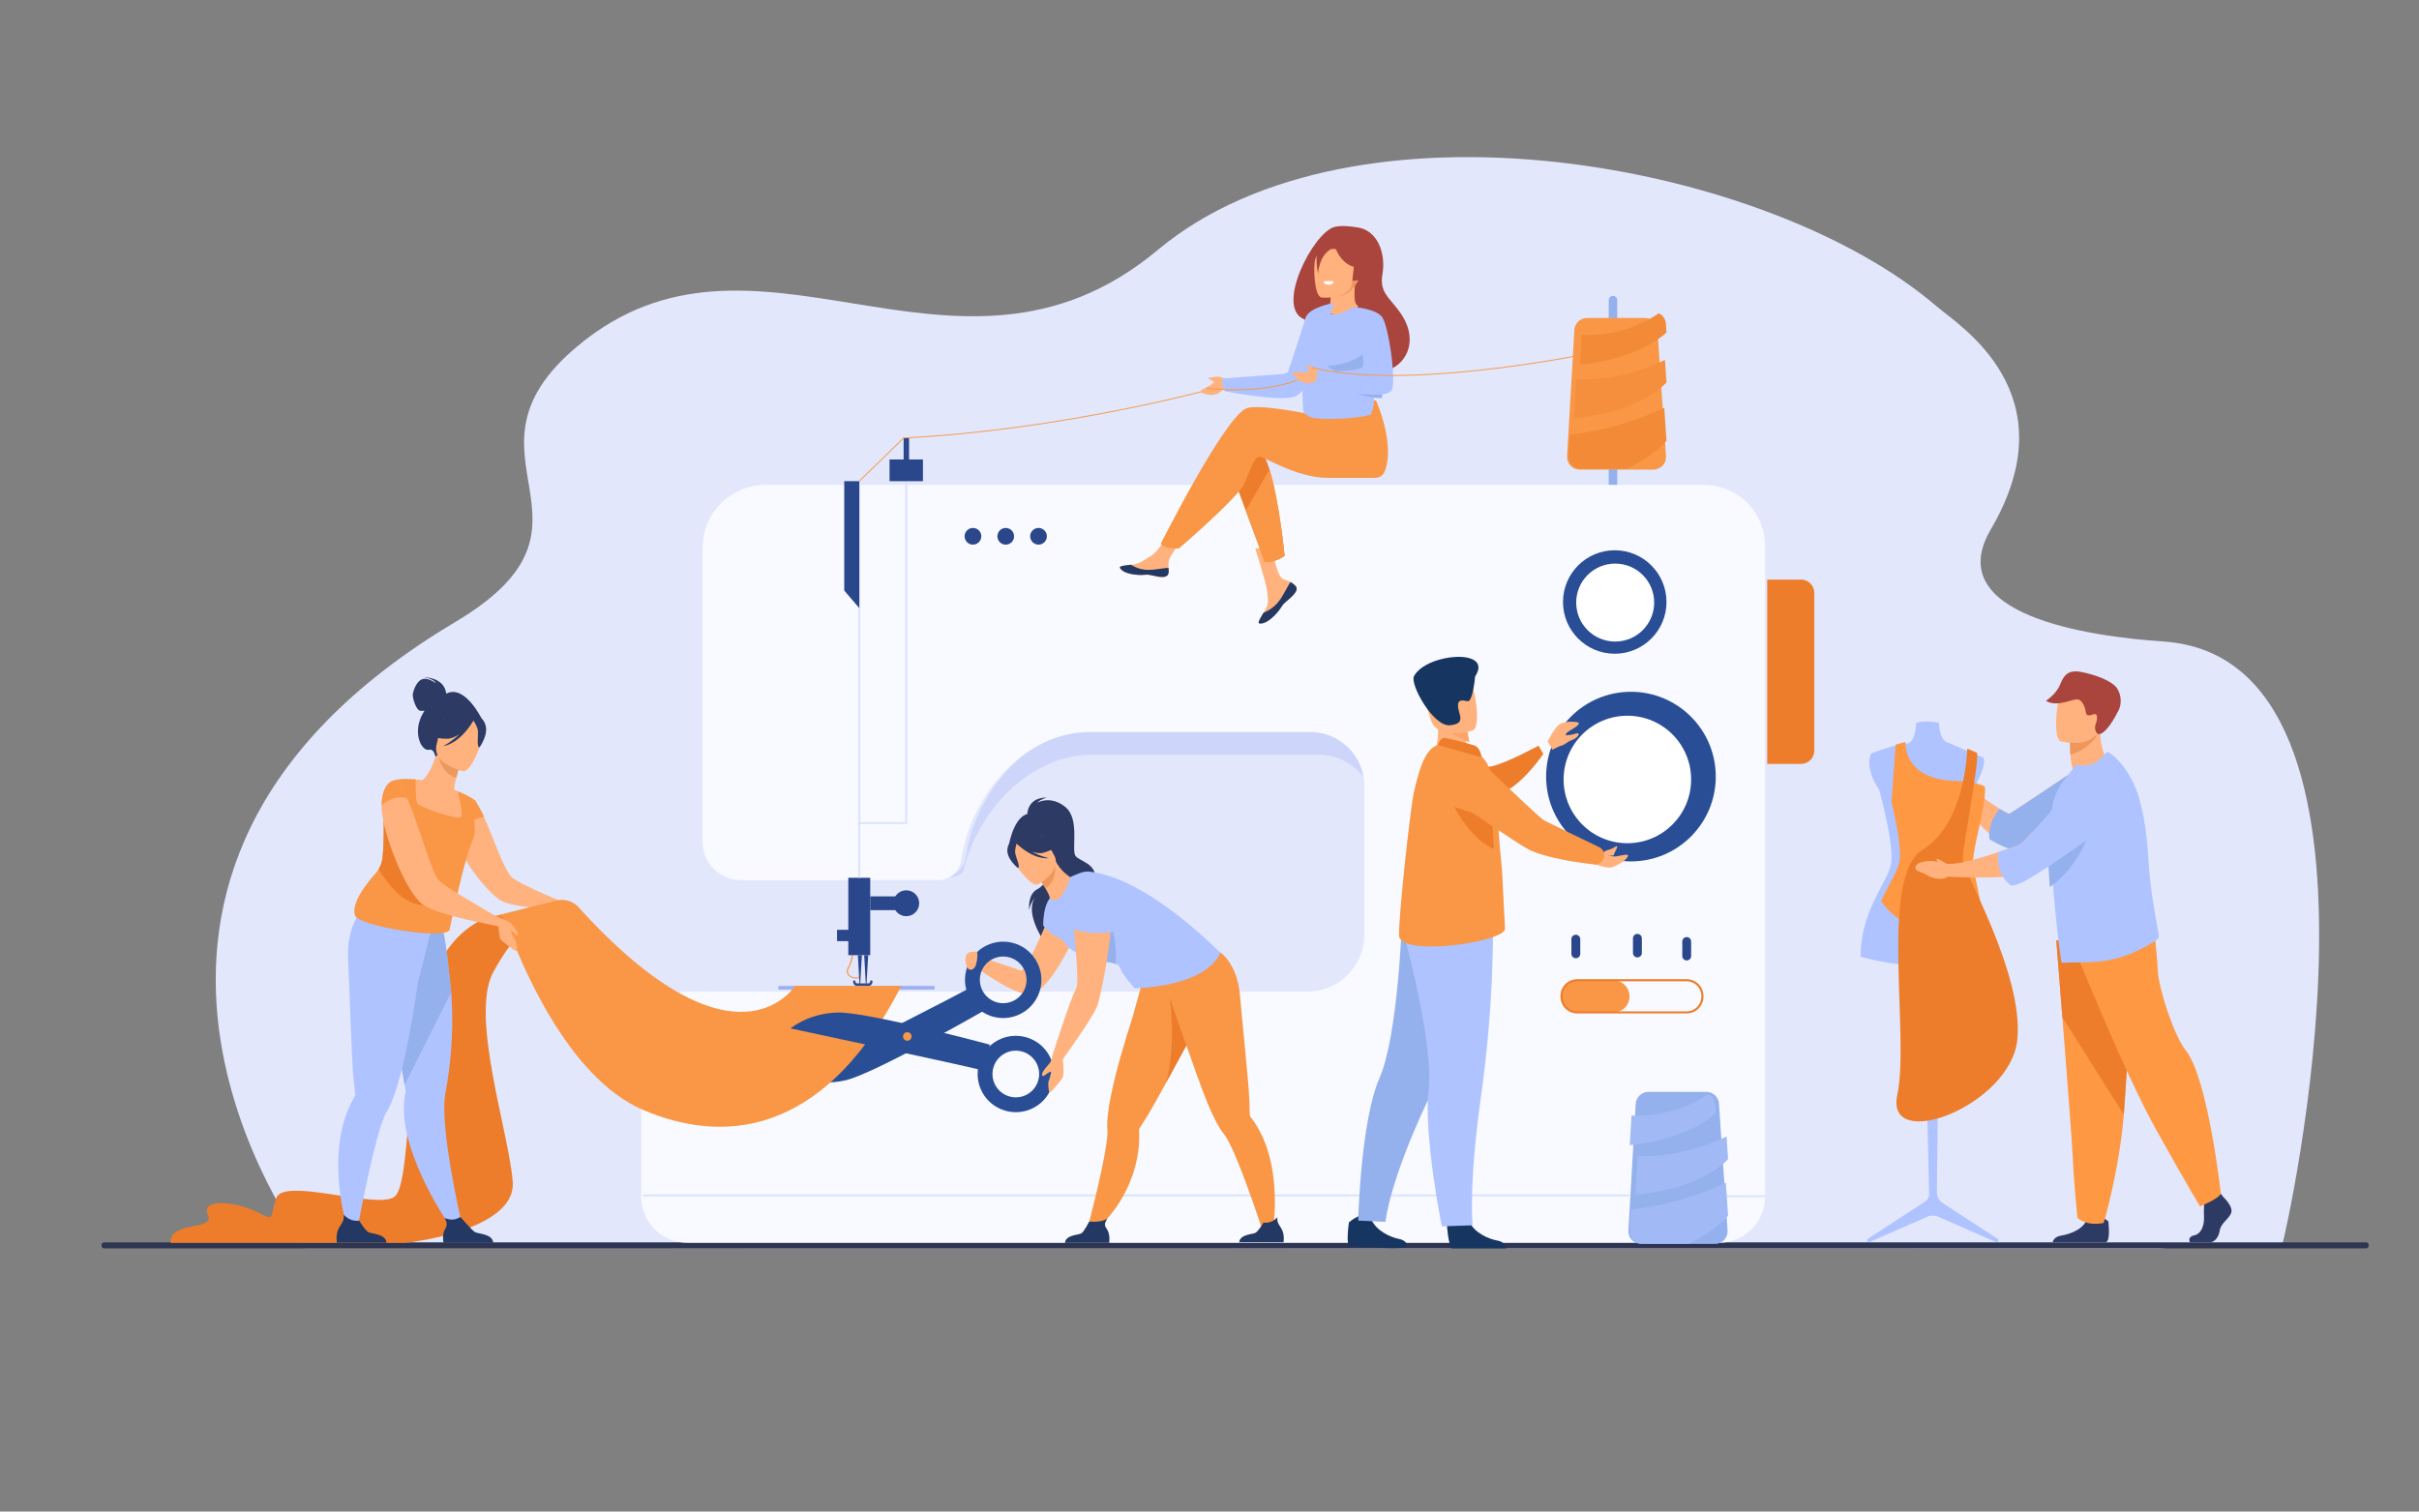 <svg xmlns="http://www.w3.org/2000/svg" xmlns:svg="http://www.w3.org/2000/svg" id="svg2" width="4266.667" height="2666.667" version="1.1" viewBox="0 0 4266.667 2666.667" xml:space="preserve"><rect x="0" y="0" width="4266.667" height="2666.667" fill="#808080" stroke="none"/><g id="g10" transform="matrix(1.333,0,0,-1.333,0,2666.667)"><g id="g992" transform="translate(36.81,92.622)"><g id="g18" transform="matrix(0.193,0,0,0.193,16.678,-36.304)"><path style="fill:#e2e7fc;fill-opacity:1;fill-rule:nonzero;stroke:none" id="path20" d="m 15372,1546.94 c -4.7,-11.12 -828.4,-24.42 -834.3,-35.54 H 13134 l -410.8,1.09 H 9044.6 l -1074.28,1.13 H 5138.2 l -1182.91,1.09 H 1816.16 c 0,0 -3.54,8.95 -10.63,26.74 l -1.19,2.23 c 0,0 -1.18,2.22 -1.18,3.36 -4.72,8.9 -1890.192,2515.79 1041.04,4260.91 1146.89,682.81 -71.79,1133.59 840.21,1893.7 602.21,501.9 1236.01,396.45 1887.39,290.99 682.58,-110.52 1384.5,-221.04 2089.48,367.53 1347,1123.51 4180.42,609.11 5341.62,-389.53 152.3,-130.95 914.4,-596.48 368.6,-1527.92 -344.7,-588.05 672.5,-734.04 1182.9,-768.31 1745.6,-117.17 829.4,-4105.18 817.6,-4127.47"/></g><g id="g22" transform="matrix(0.128,0,0,0.128,16.678,-36.304)"><path style="fill:#94b0ed;fill-opacity:1;fill-rule:nonzero;stroke:none" id="path24" d="m 16256.1,10134.9 c -24.3,0 -44,19.7 -44,44 v 1906.6 c 0,24.3 19.7,43.9 44,43.9 24.2,0 43.9,-19.6 43.9,-43.9 v -1906.6 c 0,-24.3 -19.7,-44 -43.9,-44"/></g><g id="g26" transform="matrix(0.189,0,0,0.189,16.678,-36.304)"><path style="fill:#2e3552;fill-opacity:1;fill-rule:nonzero;stroke:none" id="path28" d="M 16282,1544.83 H 446.093 c -9.886,0 -17.98,8.06 -17.98,17.98 v 6.1 c 0,9.91 8.094,18.03 17.98,18.03 H 16282 c 9.9,0 18,-8.12 18,-18.03 v -6.1 c 0,-9.92 -8.1,-17.98 -18,-17.98"/></g><path style="fill:#f99746;fill-opacity:1;fill-rule:nonzero;stroke:none;stroke-width:.1" id="path30" d="m 1095.508,612.826 c -2.73,0 -5.54,0.81 -7.85,2.4 -3.36,2.32 -5.85,6.66 -2.75,11.9 4.44,7.47 5.38,16.53 5.39,16.62 l 1.65,-0.1 c -0.03,-0.38 -0.97,-9.4 -5.54,-17.11 -2.29,-3.86 -1.42,-7.71 2.32,-10.29 3.53,-2.42 8.37,-2.77 11.78,-0.83 l 0.95,-1.1 c -1.76,-1 -3.83,-1.49 -5.95,-1.49"/><g id="g32" transform="matrix(0.108,0,0,0.108,16.678,-36.304)"><path style="fill:#cdd6fa;fill-opacity:1;fill-rule:nonzero;stroke:none" id="path34" d="m 11126.8,7251.26 h -72 c 65.1,0 125.3,21.98 173.4,59.35 57.3,44.52 97.7,110.74 108.8,187.53 14.8,101.65 38.3,202.83 69.7,301.98 216.8,684.46 811.5,1275.33 1511,1275.33 H 15634 c 242.3,0 454.5,-129.47 570.8,-323.02 60.5,-100.26 95.2,-217.68 95.2,-343.16 v -100.72 0 c -93.2,258.66 -344.7,444.06 -640.4,444.06 H 12890 c -598,0 -1120.8,-415.03 -1404.4,-952.49 -82.2,-155.25 -144.2,-320.81 -182,-489.51 -49.1,-37.37 -110.5,-59.35 -176.8,-59.35"/></g><g id="g36" transform="matrix(0.14,0,0,0.14,16.678,-36.304)"><path style="fill:#f8faff;fill-opacity:1;fill-rule:nonzero;stroke:none" id="path38" d="M 16300,8725.41 V 2573.73 c 0,-107.86 -39.2,-206.54 -104,-282.58 -79.9,-93.69 -199,-153.21 -331.9,-153.21 H 6114.45 c -225.82,0 -411.39,171.51 -433.71,391.29 -1.13,10.97 -1.84,22.07 -2.11,33.32 -0.09,3.78 -0.17,7.41 -0.17,11.18 v 1502.94 c 0,11.75 0.52,23.28 1.41,34.82 17.65,224.62 205.43,401.12 434.58,401.12 H 11973 c 176.5,0 333.1,84.79 431.7,215.79 67.9,90.13 108,202.34 108,323.94 V 6455.4 c 0,96.33 -26.6,186.46 -73,263.42 -89.3,148.59 -252.2,247.97 -438.2,247.97 H 9916.3 c -536.96,0 -993.47,-453.58 -1159.93,-979.01 -24.06,-76.11 -42.14,-153.78 -53.46,-231.81 -8.55,-58.95 -39.59,-109.79 -83.59,-143.96 -36.88,-28.69 -83.08,-45.56 -133.06,-45.56 H 6619.85 c -199.89,0 -362,162.11 -362,362.03 V 8708.1 c 0,33.39 2.73,66.25 8.08,98.15 46.74,282.13 291.89,497.22 587.29,497.22 H 15722 c 197.2,0 371.5,-98.93 475.8,-249.71 48.2,-69.85 81.5,-150.69 95.1,-238.12 4.8,-29.34 7.1,-59.56 7.1,-90.23"/></g><path style="fill:#2b478b;fill-opacity:1;fill-rule:nonzero;stroke:none;stroke-width:.1" id="path40" d="m 1085.658,643.686 h 29.01 v 102.45 h -29.01 z"/><path style="fill:#2b478b;fill-opacity:1;fill-rule:nonzero;stroke:none;stroke-width:.1" id="path42" d="m 1114.668,703.286 h 33.98 v 18.24 h -33.98 v -18.24"/><path style="fill:#2b478b;fill-opacity:1;fill-rule:nonzero;stroke:none;stroke-width:.1" id="path44" d="m 1145.188,712.406 c 0,9.46 7.67,17.14 17.14,17.14 9.46,0 17.14,-7.68 17.14,-17.14 0,-9.47 -7.68,-17.14 -17.14,-17.14 -9.47,0 -17.14,7.67 -17.14,17.14"/><path style="fill:#2b478b;fill-opacity:1;fill-rule:nonzero;stroke:none;stroke-width:.1" id="path46" d="m 1089.808,662.266 h -19.07 v 15.02 h 19.07 v -15.02"/><path style="fill:#2b478b;fill-opacity:1;fill-rule:nonzero;stroke:none;stroke-width:.1" id="path48" d="m 1140.228,1271.026 h 44.2 v 28.733 h -44.2 z"/><g id="g50" transform="matrix(0.132,0,0,0.132,16.678,-36.304)"><path style="fill:#f99746;fill-opacity:1;fill-rule:nonzero;stroke:none" id="path52" d="m 16168.8,10020 h -739 c -72.8,0 -130.7,61.1 -126.4,133.7 l 12,207.3 0.1,2 8.1,139.7 22.5,389.5 7.2,122.7 17.1,297.6 6.4,108.8 c 3.8,66.9 59.2,119.2 126.2,119.2 h 579.6 c 20.5,0 39.9,-4.8 57.1,-13.6 38.6,-19.6 65.9,-58.4 69.2,-104.3 l 6,-87.3 17,-251.3 2.7,-39.7 28.1,-413.7 22.5,-331 9.9,-144.6 c 4.9,-73.1 -53.1,-135 -126.3,-135"/></g><path style="fill:#cdd6fa;fill-opacity:1;fill-rule:nonzero;stroke:none;stroke-width:.1" id="path54" d="m 1163.708,1270.436 h -2.76 v 0.59 h 2.76 v -0.59 m -62.16,0 h -2.76 v 0.6 h 2.76 v -0.6"/><path style="fill:#dde4fc;fill-opacity:1;fill-rule:nonzero;stroke:none;stroke-width:.1" id="path56" d="m 1163.708,817.116 h -62.16 v 1.38 h -2.76 v -1.38 453.32 h 2.76 V 819.876 h 59.4 v 450.56 h 2.76 V 817.116"/><path style="fill:#4d67ab;fill-opacity:1;fill-rule:nonzero;stroke:none;stroke-width:.1" id="path58" d="m 1160.948,1271.026 h 2.76 v 0.518 h -2.76 z"/><g id="g60" transform="matrix(0.144,0,0,0.144,16.678,-36.304)"><path style="fill:#ed7d2b;fill-opacity:1;fill-rule:nonzero;stroke:none" id="path62" d="m 16178,6480.36 h -310.7 v 1694.09 h 310.7 c 67.4,0 122,-54.59 122,-121.94 V 6602.27 c 0,-67.37 -54.6,-121.91 -122,-121.91"/></g><path style="fill:#9db0f4;fill-opacity:1;fill-rule:nonzero;stroke:none;stroke-width:.1" id="path64" d="M 1199.758,598.116 H 993.108 v 4.88 h 206.65 v -4.88"/><path style="fill:#2b478b;fill-opacity:1;fill-rule:nonzero;stroke:none;stroke-width:.1" id="path66" d="m 1100.168,1103.056 -19.9,23.21 v 144.76 h 19.9 v -167.97"/><path style="fill:#dde4fc;fill-opacity:1;fill-rule:nonzero;stroke:none;stroke-width:.1" id="path68" d="m 1098.788,746.136 h 2.76 v 70.98 h -2.76 z"/><path style="fill:#4d67ab;fill-opacity:1;fill-rule:nonzero;stroke:none;stroke-width:.1" id="path70" d="m 1101.548,746.136 h -2.76 2.76 v 0"/><path style="fill:#cad4fa;fill-opacity:1;fill-rule:nonzero;stroke:none;stroke-width:.1" id="path72" d="m 1098.788,817.116 h 2.76 v 1.38 h -2.76 z"/><g id="g74" transform="matrix(0.14,0,0,0.14,16.678,-36.304)"><path style="fill:#cdd6fa;fill-opacity:1;fill-rule:nonzero;stroke:none" id="path76" d="m 16300,2568.16 v 0 c -0.1,1.86 -0.1,3.71 -0.1,5.56 v 14.17 h 0.1 v -19.73"/></g><g id="g78" transform="matrix(0.14,0,0,0.14,16.678,-36.304)"><path style="fill:#dde4fc;fill-opacity:1;fill-rule:nonzero;stroke:none" id="path80" d="m 16300,2568.16 h -433.9 l -1.4,19.73 h 435.3 l -0.1,-14.17 c 0,-1.85 0,-3.7 0,-5.56"/></g><path style="fill:#cdd6fa;fill-opacity:1;fill-rule:nonzero;stroke:none;stroke-width:.1" id="path82" d="m 814.265,324.416 v 0 0.29 c 10e-4,-0.1 0.002,-0.19 0.004,-0.29"/><g id="g84" transform="matrix(0.129,0,0,0.129,16.678,-36.304)"><path style="fill:#dde4fc;fill-opacity:1;fill-rule:nonzero;stroke:none" id="path86" d="M 16298.8,2795.64 H 6181.43 c 0.02,0.78 0.01,1.47 0,2.25 v 19.22 H 16300 l -0.9,-14.8 v 0 0 l -0.3,-6.67"/></g><path style="fill:#2b478b;fill-opacity:1;fill-rule:nonzero;stroke:none;stroke-width:.1" id="path88" d="m 1239.548,1198.096 c 0,6.1 4.94,11.05 11.05,11.05 6.1,0 11.05,-4.95 11.05,-11.05 0,-6.11 -4.95,-11.05 -11.05,-11.05 -6.11,0 -11.05,4.94 -11.05,11.05"/><path style="fill:#2b478b;fill-opacity:1;fill-rule:nonzero;stroke:none;stroke-width:.1" id="path90" d="m 1282.918,1198.096 c 0,6.1 4.95,11.05 11.05,11.05 6.11,0 11.05,-4.95 11.05,-11.05 0,-6.11 -4.94,-11.05 -11.05,-11.05 -6.1,0 -11.05,4.94 -11.05,11.05"/><path style="fill:#2b478b;fill-opacity:1;fill-rule:nonzero;stroke:none;stroke-width:.1" id="path92" d="m 1326.298,1198.096 c 0,6.1 4.94,11.05 11.05,11.05 6.1,0 11.05,-4.95 11.05,-11.05 0,-6.11 -4.95,-11.05 -11.05,-11.05 -6.11,0 -11.05,4.94 -11.05,11.05"/><path style="fill:#2b478b;fill-opacity:1;fill-rule:nonzero;stroke:none;stroke-width:.1" id="path94" d="m 1166.058,1289.536 h -7.19 v 38.68 h 7.19 v -38.68"/><path style="fill:#2b478b;fill-opacity:1;fill-rule:nonzero;stroke:none;stroke-width:.1" id="path96" d="m 1101.268,602.996 h -0.67 l -2.27,40.69 h 5.31 l -2.37,-40.69"/><path style="fill:#2b478b;fill-opacity:1;fill-rule:nonzero;stroke:none;stroke-width:.1" id="path98" d="m 1109.618,602.996 h -0.68 l -2.26,40.69 h 5.31 l -2.37,-40.69"/><path style="fill:#35488b;fill-opacity:1;fill-rule:nonzero;stroke:none;stroke-width:.1" id="path100" d="m 1112.448,602.996 h -15.22 c -2.88,0 -5.23,2.56 -5.23,5.69 0,0.95 0.71,1.71 1.57,1.71 0.87,0 1.57,-0.76 1.57,-1.71 0,-1.25 0.94,-2.27 2.09,-2.27 h 15.22 c 1.15,0 2.09,1.02 2.09,2.27 0,0.95 0.7,1.71 1.57,1.71 0.86,0 1.57,-0.76 1.57,-1.71 0,-3.13 -2.35,-5.69 -5.23,-5.69"/><g id="g102" transform="matrix(0.129,0,0,0.129,16.678,-36.304)"><path style="fill:#f99746;fill-opacity:1;fill-rule:nonzero;stroke:none" id="path104" d="m 16135.2,4683.5 h -371.1 c -90.6,0 -164.8,74.19 -164.8,164.84 0,90.65 74.2,164.84 164.8,164.84 h 371.1 c 90.6,0 164.8,-74.19 164.8,-164.84 0,-90.65 -74.2,-164.84 -164.8,-164.84"/></g><g id="g106" transform="matrix(0.135,0,0,0.135,16.678,-36.304)"><path style="fill:#ed7d2b;fill-opacity:1;fill-rule:nonzero;stroke:none" id="path108" d="m 15062.5,4781.02 c -79.2,0 -143.5,-64.38 -143.5,-143.45 v -7.71 c 0,-79.07 64.3,-143.46 143.5,-143.46 h 1073.6 c 79,0 143.4,64.39 143.4,143.46 v 7.71 c 0,79.07 -64.4,143.45 -143.4,143.45 z m 1073.6,-315.09 h -1073.6 c -90.4,0 -164,73.58 -164,163.93 v 7.71 c 0,90.42 73.6,163.93 164,163.93 h 1073.6 c 90.3,0 163.9,-73.51 163.9,-163.93 v -7.71 c 0,-90.35 -73.6,-163.93 -163.9,-163.93"/></g><g id="g110" transform="matrix(0.125,0,0,0.125,16.678,-36.304)"><path style="fill:#2b478b;fill-opacity:1;fill-rule:nonzero;stroke:none" id="path112" d="m 16253.1,5407.62 v 0 c -25.9,0 -47.1,21.15 -47.1,47.02 v 154.78 c 0,25.88 21.2,47.03 47.1,47.03 25.8,0 46.9,-21.15 46.9,-47.03 v -154.78 c 0,-25.87 -21.1,-47.02 -46.9,-47.02"/></g><g id="g114" transform="matrix(0.13,0,0,0.13,16.678,-36.304)"><path style="fill:#2b478b;fill-opacity:1;fill-rule:nonzero;stroke:none" id="path116" d="m 16254.7,5207.99 v 0 c -24.8,0 -45.2,20.37 -45.2,45.29 v 149.06 c 0,24.92 20.4,45.29 45.2,45.29 24.9,0 45.3,-20.37 45.3,-45.29 v -149.06 c 0,-24.92 -20.4,-45.29 -45.3,-45.29"/></g><g id="g118" transform="matrix(0.134,0,0,0.134,16.678,-36.304)"><path style="fill:#2b478b;fill-opacity:1;fill-rule:nonzero;stroke:none" id="path120" d="m 16256.3,5022.57 v 0 c -23.9,0 -43.6,19.65 -43.6,43.68 v 143.76 c 0,24.03 19.7,43.68 43.6,43.68 24.1,0 43.7,-19.65 43.7,-43.68 v -143.76 c 0,-24.03 -19.6,-43.68 -43.7,-43.68"/></g><g id="g122" transform="matrix(0.124,0,0,0.124,16.678,-36.304)"><path style="fill:#e5c7bd;fill-opacity:1;fill-rule:nonzero;stroke:none" id="path124" d="m 16290.8,11165.6 9.2,159 -9.2,-159 c 0,0 0,0 0,0"/></g><g id="g126" transform="matrix(0.132,0,0,0.132,16.678,-36.304)"><path style="fill:#f58f3e;fill-opacity:1;fill-rule:nonzero;stroke:none" id="path128" d="m 15373.5,10536.9 8.6,150 13.9,240.7 c 0,0 30.2,-3.5 84.4,-3.5 141.4,0 446.3,23.8 804.3,195.9 l 15.3,-225.5 c 0,0 -236.5,-292.7 -926.6,-357.6"/></g><g id="g130" transform="matrix(0.132,0,0,0.132,16.678,-36.304)"><path style="fill:#f38a38;fill-opacity:1;fill-rule:nonzero;stroke:none" id="path132" d="m 15906.7,10029.1 h -69.7 -85.4 -307.8 c -70.3,0 -126.7,56.9 -126.7,126.2 0,2.6 0,5.1 0.2,7.7 l 12,207.4 0.1,2 c 0,0 454.2,30.4 948.1,267.9 l 22.5,-331.3 c 0,0 -125.9,-152 -393.3,-279.9"/></g><g id="g134" transform="matrix(0.132,0,0,0.132,16.678,-36.304)"><path style="fill:#f38a38;fill-opacity:1;fill-rule:nonzero;stroke:none" id="path136" d="m 15433.9,11072.7 17.2,299.2 c 20,-1.1 41.4,-1.7 64.2,-1.7 179.3,0 439.9,39.7 709.1,217.2 38.8,-19.7 66.3,-58.7 69.6,-104.8 l 6,-87.8 c -83.7,-77.1 -338.2,-266.4 -866.1,-322.1"/></g><path style="fill:#f99746;fill-opacity:1;fill-rule:nonzero;stroke:none;stroke-width:.1" id="path138" d="m 1100.598,1270.586 -0.86,0.89 58.87,57.35 0.23,0.01 c 205.23,10.09 399.27,62.63 401.2,63.16 l 0.33,-1.19 c -1.94,-0.53 -195.95,-53.06 -401.23,-63.19 l -58.54,-57.03"/><g id="g140" transform="matrix(0.102,0,0,0.102,16.678,-36.304)"><path style="fill:#ffb27d;fill-opacity:1;fill-rule:nonzero;stroke:none" id="path142" d="m 16281.6,11458.1 c 16.4,-18.7 18.4,-39.5 10.4,-61.8 l -0.2,-0.3 c -15,-41.3 -64.2,-87.3 -121.4,-133.3 -7.4,-5.9 -13.9,-11.2 -19.6,-16.2 -1.4,-1.3 -2.9,-2.6 -4.3,-3.9 -1.2,-1 -2.2,-2.1 -3.4,-3.1 -53.4,-49.2 -33.2,-60.5 -129.1,-160.3 -109.4,-113.8 -184.7,-115.8 -206.1,-105.5 -18.2,8.9 18.6,69.2 59.4,137 2,3.3 3.9,6.6 6,9.9 5.5,9 10.8,18.2 16.2,27.2 47.8,81.7 35.5,120 24.2,241.5 -9.2,98.7 -153.5,551.5 -153.5,551.5 l 209.5,36.1 c 0,0 63.1,-360.6 132.6,-416.1 37.2,-29.6 78.8,-30 114.6,-51.9 2.5,-1.5 5,-3.1 7.4,-4.7 20.3,-13.5 41,-27.4 57.3,-46.1"/></g><g id="g144" transform="matrix(0.102,0,0,0.102,16.678,-36.304)"><path style="fill:#233862;fill-opacity:1;fill-rule:nonzero;stroke:none" id="path146" d="m 16281.6,11458.1 c 16.4,-18.7 18.4,-39.5 10.4,-61.8 l -0.2,-0.3 c -18.3,-41.2 -66.3,-87 -121.6,-132.8 -7.3,-6 -13.7,-11.6 -19.4,-16.7 -1.4,-1.3 -2.9,-2.6 -4.3,-3.9 -1.2,-1 -2.2,-2.1 -3.4,-3.1 -53.4,-49.2 -33.2,-60.5 -129.1,-160.3 -109.4,-113.8 -184.7,-115.8 -206.1,-105.5 -18.2,8.9 18.6,69.2 59.4,137 21.3,7.8 120.3,48 194.9,143.7 65.9,84 109.8,191.9 154.7,254.5 2.5,-1.5 5,-3.1 7.4,-4.7 20.3,-13.5 41,-27.4 57.3,-46.1"/></g><path style="fill:#ffb27d;fill-opacity:1;fill-rule:nonzero;stroke:none;stroke-width:.1" id="path148" d="m 1509.298,1149.146 c -1.32,-6.61 -10.75,-5.51 -21.29,-2.93 -10.54,2.57 -8.04,-0.49 -23.03,1.17 -15,1.66 -19.54,7.25 -20,9.48 -0.41,1.98 7,2.68 14.95,3.6 1,0.11 2,0.23 3.01,0.35 8.97,1.13 15.54,6.92 23.69,11.68 7.73,4.5 19.25,22.86 19.25,22.86 l 20.57,-1.63 c 0,0 -10.8,-16.4 -14.97,-23.52 -2.46,-4.2 -2.33,-9.74 -2.02,-14.02 0.16,-2.33 0.31,-4.7 -0.16,-7.04"/><path style="fill:#233862;fill-opacity:1;fill-rule:nonzero;stroke:none;stroke-width:.1" id="path150" d="m 1488.008,1146.216 c -10.54,2.57 -8.04,-0.49 -23.03,1.17 -15,1.66 -19.54,7.25 -20,9.48 -0.41,1.98 7,2.68 14.95,3.6 l 0.07,-0.16 c 0,0 9,-6.38 21.48,-6.67 10.18,-0.25 20.95,2.66 27.98,2.55 0.16,-2.33 0.31,-4.7 -0.16,-7.04 -1.32,-6.61 -10.75,-5.51 -21.29,-2.93"/><g id="g152" transform="matrix(0.101,0,0,0.101,16.678,-36.304)"><path style="fill:#ed7d2b;fill-opacity:1;fill-rule:nonzero;stroke:none" id="path154" d="m 15599.6,13073.4 190.8,-513.6 249.2,-670.6 c 0,0 67.6,-6.5 132.4,12.1 59.6,17.3 128,62.4 128,62.4 0,0 -69.2,720 -198.2,1133.3 -33.1,106.1 -70.2,191.9 -111.1,240.2 -200.1,236.5 -391.1,-263.8 -391.1,-263.8"/></g><g id="g156" transform="matrix(0.11,0,0,0.11,16.678,-36.304)"><path style="fill:#f99746;fill-opacity:1;fill-rule:nonzero;stroke:none" id="path158" d="m 14513.5,12763.3 c 114.9,37.1 442.6,-10.5 771.8,-74.9 l 69,113.6 711.1,55.6 c 0,0 234.6,-520.4 106.2,-852 -18.9,-48.7 -56.4,-79.9 -120.4,-81 h -10.4 c 0,0 -423.2,0.3 -560.6,0.3 -353.7,0 -748.4,243.1 -799.5,253.3 -83.7,16.7 -117,-150.5 -200.7,-326 -83.5,-175.6 -785.7,-777.4 -785.7,-777.4 0,0 -107.9,-1.1 -152.5,15.6 -47.9,18 -65.5,41.4 -65.5,41.4 0,0 778,1547.9 1037.2,1631.5"/></g><g id="g160" transform="matrix(0.112,0,0,0.112,16.678,-36.304)"><path style="fill:#a9453d;fill-opacity:1;fill-rule:nonzero;stroke:none" id="path162" d="m 14931.1,13585.8 c 210.2,-190.1 723.1,-527.3 726.1,-526.1 0,0 164.2,-110.4 282.4,-66.6 197.1,72.9 360.4,355.9 110.6,691.5 -124.6,167.4 -232.1,226 -195,437.9 40.1,229.6 -49,525.6 -314.3,551.7 -22.2,2.2 -155.9,27.3 -253.6,2.1 -249,-64 -706.4,-953.5 -356.2,-1090.5"/></g><g id="g164" transform="matrix(0.107,0,0,0.107,16.678,-36.304)"><path style="fill:#ffb27d;fill-opacity:1;fill-rule:nonzero;stroke:none" id="path166" d="m 15914.6,14317.2 c -1.3,-0.4 121.6,-78.4 214.1,-61 87,16.2 171.3,129.3 170.2,129.6 -35.5,10.1 -61.4,53.3 -43.2,266.1 l -16.6,-1.9 -278.4,-31.8 c 0,0 -0.9,-86.8 -7.3,-168 -5.5,-68.2 -22.5,-127 -38.8,-133"/></g><g id="g168" transform="matrix(0.107,0,0,0.107,16.678,-36.304)"><path style="fill:#ed975d;fill-opacity:1;fill-rule:nonzero;stroke:none" id="path170" d="m 16020.5,14673 c 0,0 -0.8,-87.1 -7.3,-168.6 154.2,-8.3 247.1,125.4 286.8,200.5 l -279.5,-31.9"/></g><g id="g172" transform="matrix(0.107,0,0,0.107,16.678,-36.304)"><path style="fill:#ffb27d;fill-opacity:1;fill-rule:nonzero;stroke:none" id="path174" d="m 15842.6,14490 c 0,0 360.8,-35.6 379.5,189.5 18.7,225.1 77.9,372.1 -151.7,404.3 -229.6,32.3 -281.6,-49.9 -306.1,-123.5 -24.6,-73.6 -15.2,-455.2 78.3,-470.3"/></g><g id="g176" transform="matrix(0.108,0,0,0.108,16.678,-36.304)"><path style="fill:#a9453d;fill-opacity:1;fill-rule:nonzero;stroke:none" id="path178" d="m 15832.6,15073.1 c 0,0 45.3,-274.2 250.1,-339.2 149.6,-47.5 217.3,-16.2 217.3,-16.2 0,0 -72,95.4 -97.6,228.1 -7.5,39.1 -35.3,71.3 -73.1,83.7 -106.3,35 -235,130.5 -296.7,43.6"/></g><g id="g180" transform="matrix(0.105,0,0,0.105,16.678,-36.304)"><path style="fill:#a9453d;fill-opacity:1;fill-rule:nonzero;stroke:none" id="path182" d="m 16300,15392 c 0,0 -69.5,-15.5 -131.1,-105.2 -33.7,-49 -72.7,-172.6 -66,-227.3 0,0 -64.5,260.1 29.5,356.9 99.9,102.6 167.6,-24.4 167.6,-24.4"/></g><g id="g184" transform="matrix(0.109,0,0,0.109,16.678,-36.304)"><path style="fill:#aec3ff;fill-opacity:1;fill-rule:nonzero;stroke:none" id="path186" d="m 16230.6,13287.7 c -6.3,-26.8 -11.7,-51.6 -16.1,-74.4 -7.2,-36.8 -12.2,-68.5 -15.8,-96.5 -10.7,-87.3 -7.5,-139 -14.9,-195.5 -4,-31.6 -11.4,-64.8 -26.5,-106.5 -14.6,-40.5 -400.2,-76.6 -619.5,-62 -69.6,4.5 -122.7,14.3 -141.5,30.6 -78.2,67.9 -70.4,-81.6 -81.2,633.6 -5.2,348.8 296,659.4 296,659.4 0,0 24,-149 322.8,28.4 10.6,6.2 128.2,-168 241.4,-382.5 124.7,-236.9 90.5,-287 55.3,-434.6"/></g><g id="g188" transform="matrix(0.101,0,0,0.101,16.678,-36.304)"><path style="fill:#f99746;fill-opacity:1;fill-rule:nonzero;stroke:none" id="path190" d="m 15790.4,12559.8 249.2,-670.6 c 0,0 67.6,-6.5 132.4,12.1 59.6,17.3 128,62.4 128,62.4 0,0 -69.2,720 -198.2,1133.3 l -311.4,-537.2"/></g><g id="g192" transform="matrix(0.105,0,0,0.105,16.678,-36.304)"><path style="fill:#aec3ff;fill-opacity:1;fill-rule:nonzero;stroke:none" id="path194" d="m 16300,14697.7 c 0,0 -320.9,-54.4 -358.5,-192.5 -37.8,-138.2 -298.1,-910.9 -298.1,-910.9 0,0 201.7,-68.8 277.1,6.5 75.4,75.4 262.2,699.2 262.2,699.2 l 117.3,397.7"/></g><path style="fill:#ffb27d;fill-opacity:1;fill-rule:nonzero;stroke:none;stroke-width:.1" id="path196" d="m 1586.418,1405.696 -7.96,3.16 c 0,0 -4.79,1.06 -7.37,0.24 -2.59,-0.81 -9.06,-0.72 -9.09,-1.79 -0.03,-1.06 7.38,-4.36 7.38,-4.36 l 0.23,0.09 c -2.81,-6.37 -16.89,-10.01 -17.57,-12.35 -0.82,-2.83 5.73,-4.3 9.29,-5.18 3.57,-0.88 12.31,-0.79 16.62,3.75 3.14,3.32 8.47,7.88 8.47,7.88 v 8.56"/><g id="g198" transform="matrix(0.105,0,0,0.105,16.678,-36.304)"><path style="fill:#fff;fill-opacity:1;fill-rule:nonzero;stroke:none" id="path200" d="m 16300,14966.3 c 0,0 -15.5,-37.9 -56.4,-37.9 -40.9,0 -52,6.1 -59.7,14.8 -7.7,8.6 -15.4,25.3 -15.4,25.3 0,0 67.8,13.4 131.5,-2.2"/></g><g id="g202" transform="matrix(0.103,0,0,0.103,16.678,-36.304)"><path style="fill:#aec3ff;fill-opacity:1;fill-rule:nonzero;stroke:none" id="path204" d="m 15971.4,14071.5 -788.7,-60.2 c 0,0 -16.5,-76.5 34.4,-163.3 0,0 711.5,-139 897.1,-68 185.8,71 164.9,406.1 164.9,406.1 l -307.7,-114.6"/></g><g id="g206" transform="matrix(0.104,0,0,0.104,16.678,-36.304)"><path style="fill:#ffb27d;fill-opacity:1;fill-rule:nonzero;stroke:none" id="path208" d="m 16300,13918.5 -51.8,63.8 c 0,0 -35.2,31.3 -60.6,36.6 -25.5,5.4 -79.3,36.4 -84.6,27.6 -5.2,-8.7 41.4,-71.1 41.4,-71.1 l 2.4,-0.3 c -53.5,-40.2 -188.4,-4.7 -205,-21.1 -20.2,-19.9 27.7,-62.9 53.4,-87 25.8,-24.1 99.4,-64.3 156.8,-46.5 41.9,13.1 108,26.4 108,26.4 l 40,71.6"/></g><g id="g210" transform="matrix(0.109,0,0,0.109,16.678,-36.304)"><path style="fill:#94b0ed;fill-opacity:1;fill-rule:nonzero;stroke:none" id="path212" d="m 16300,13198.8 c -10.9,-87.8 -7.5,-139.8 -15,-196.7 -280.7,-1 -656.2,216.8 -656.2,216.8 l 671.2,-20.1"/></g><g id="g214" transform="matrix(0.109,0,0,0.109,16.678,-36.304)"><path style="fill:#94b0ed;fill-opacity:1;fill-rule:nonzero;stroke:none" id="path216" d="m 15617.6,13393.5 c 0,0 437.1,13 510.9,261.4 80.9,273 171.5,-112.2 171.5,-112.2 l -48.2,-245.9 h -479.6 l -154.6,96.7"/></g><g id="g218" transform="matrix(0.11,0,0,0.11,16.678,-36.304)"><path style="fill:#aec3ff;fill-opacity:1;fill-rule:nonzero;stroke:none" id="path220" d="m 15793.7,13980.7 c 0,0 279.7,-18.3 349.6,-127.4 70,-109.1 156.7,-663 120.3,-853.2 -36.3,-190.2 -932.1,36.4 -932.1,36.4 l 28.6,165 c 0,0 516.9,-3 546.4,64.4 39.2,89.5 -112.8,714.8 -112.8,714.8"/></g><g id="g222" transform="matrix(0.125,0,0,0.125,16.678,-36.304)"><path style="fill:#f99746;fill-opacity:1;fill-rule:nonzero;stroke:none" id="path224" d="m 14300.4,11573.1 c -304,0 -601,22.5 -839.7,84.9 -2.6,0.7 -4.2,3.4 -3.5,6.1 0.6,2.6 3.3,4.2 6,3.5 271.9,-71.2 800.2,-133.9 1772.7,-28.9 581.8,62.9 1053,157.4 1057.8,158.4 2.6,0.5 5.3,-1.2 5.7,-3.9 0.6,-2.7 -1.1,-5.3 -3.8,-5.8 -4.7,-1 -476.4,-95.6 -1058.6,-158.5 -277.9,-30.1 -611.2,-55.8 -936.6,-55.8"/></g><g id="g226" transform="matrix(0.102,0,0,0.102,16.678,-36.304)"><path style="fill:#f99746;fill-opacity:1;fill-rule:nonzero;stroke:none" id="path228" d="m 15498.7,13996.7 c -111.4,0 -233.7,5.6 -366.8,19.4 -3.3,0.3 -5.8,3.3 -5.4,6.6 0.3,3.3 3.4,5.7 6.6,5.4 747.2,-77.1 1153.5,100.8 1157.5,102.6 3,1.4 6.7,0 8,-3 1.4,-3 0,-6.6 -3,-8 -3.3,-1.5 -280.9,-123 -796.9,-123"/></g><g id="g230" transform="matrix(0.136,0,0,0.136,16.678,-36.304)"><path style="fill:#2a4e96;fill-opacity:1;fill-rule:nonzero;stroke:none" id="path232" d="m 14649.4,6737.99 c 0,455.79 369.5,825.3 825.2,825.3 455.9,0 825.4,-369.51 825.4,-825.3 0,-455.78 -369.5,-825.35 -825.4,-825.35 -455.7,0 -825.2,369.57 -825.2,825.35"/></g><g id="g234" transform="matrix(0.134,0,0,0.134,16.678,-36.304)"><path style="fill:#fff;fill-opacity:1;fill-rule:nonzero;stroke:none" id="path236" d="m 15040.8,6810.04 c 0,347.75 281.9,629.62 629.6,629.62 347.7,0 629.6,-281.87 629.6,-629.62 0,-347.66 -281.9,-629.54 -629.6,-629.54 -347.7,0 -629.6,281.88 -629.6,629.54"/></g><g id="g238" transform="matrix(0.132,0,0,0.132,16.678,-36.304)"><path style="fill:#2a4e96;fill-opacity:1;fill-rule:nonzero;stroke:none" id="path240" d="m 15262.6,8692.73 c 0,286.47 232.2,518.7 518.7,518.7 286.5,0 518.7,-232.23 518.7,-518.7 0,-286.48 -232.2,-518.71 -518.7,-518.71 -286.5,0 -518.7,232.23 -518.7,518.71"/></g><g id="g242" transform="matrix(0.131,0,0,0.131,16.678,-36.304)"><path style="fill:#fff;fill-opacity:1;fill-rule:nonzero;stroke:none" id="path244" d="m 15512.3,8753.27 c 0,217.5 176.4,393.83 393.9,393.83 217.5,0 393.8,-176.33 393.8,-393.83 0,-217.51 -176.3,-393.84 -393.8,-393.84 -217.5,0 -393.9,176.33 -393.9,393.84"/></g><g id="g246" transform="matrix(0.122,0,0,0.122,16.678,-36.304)"><path style="fill:#ed7d2b;fill-opacity:1;fill-rule:nonzero;stroke:none" id="path248" d="m 15250.6,7672.31 c 0,0 329.1,-89.97 499.5,-47.76 170.4,42.29 498.3,222.56 498.3,222.56 l 51.6,-90.3 c 0,0 -268.2,-399.56 -516.1,-444.96 -247.9,-45.31 -533.3,360.46 -533.3,360.46"/></g><g id="g250" transform="matrix(0.129,0,0,0.129,16.678,-36.304)"><path style="fill:#ffb27d;fill-opacity:1;fill-rule:nonzero;stroke:none" id="path252" d="m 15902,6219.64 c 0,0 161.4,-64.36 215.8,-47.18 54.5,17.09 148.4,69.69 165.3,112.85 16.9,43.24 -110.8,-11.22 -154,0 -43.1,11.29 -90.1,24.44 -174.6,0 -84.5,-24.37 -52.5,-65.67 -52.5,-65.67"/></g><g id="g254" transform="matrix(0.119,0,0,0.119,16.678,-36.304)"><path style="fill:#163560;fill-opacity:1;fill-rule:nonzero;stroke:none" id="path256" d="m 15639.2,2715.34 c 0,0 13.2,-212.78 52.7,-262.82 h 608.1 c -3.9,21.21 -21,73.59 -97,86.91 -96.2,16.68 -257,84.23 -315.2,211.19 -61.2,133.59 -248.6,-35.28 -248.6,-35.28"/></g><g id="g258" transform="matrix(0.111,0,0,0.111,16.678,-36.304)"><path style="fill:#163560;fill-opacity:1;fill-rule:nonzero;stroke:none" id="path260" d="m 15598.7,2940.82 c 0,0 -43,-283.81 12.8,-288.93 7.4,-0.63 268.4,-0.18 339.3,-10.78 115.9,-17.42 309.2,-2.24 309.2,-2.24 24.1,-0.99 40,25.23 27.7,46.06 -13.6,22.9 -39.3,47.32 -88.5,56.74 -102.7,19.76 -273.6,95.18 -333.6,232.28 -63,144.19 -266.9,-33.13 -266.9,-33.13"/></g><g id="g262" transform="matrix(0.117,0,0,0.117,16.678,-36.304)"><path style="fill:#94b0ed;fill-opacity:1;fill-rule:nonzero;stroke:none" id="path264" d="m 16300,5678.09 c 0,0 -156.5,-547.62 -605,-1498.65 -448.6,-950.96 -483.2,-1384.31 -483.2,-1384.31 l -309,14.5 c 0,0 29.1,1131.94 241,1611.88 211.9,479.85 255,1793.13 255,1793.13 l 901.2,-536.55"/></g><g id="g266" transform="matrix(0.118,0,0,0.118,16.678,-36.304)"><path style="fill:#aec3ff;fill-opacity:1;fill-rule:nonzero;stroke:none" id="path268" d="m 16287.8,6051.38 c 0,0 12.2,-834.51 -132.1,-1859.04 -144.4,-1024.62 -95.5,-1459.52 -95.5,-1459.52 l -345.8,-11.57 c 0,0 -206.6,1025.04 -147.4,1537.86 59.3,512.81 -283,1759.77 -283,1759.77 l 1003.8,32.5"/></g><g id="g270" transform="matrix(0.116,0,0,0.116,16.678,-36.304)"><path style="fill:#ffb27d;fill-opacity:1;fill-rule:nonzero;stroke:none" id="path272" d="m 15893.9,8152.15 166.1,-123.11 240,50.55 c -3.3,21.92 -19.2,112.62 -33.5,194.81 -0.9,4.9 -1.8,9.72 -2.6,14.45 -12.4,69.98 -23.1,129.99 -23.1,129.99 l -224.2,111.77 -83.6,41.69 c 0.2,-1.46 6.5,-77.63 7.4,-88.72 15.6,-197.4 -46.5,-331.43 -46.5,-331.43"/></g><g id="g274" transform="matrix(0.119,0,0,0.119,16.678,-36.304)"><path style="fill:#f99746;fill-opacity:1;fill-rule:nonzero;stroke:none" id="path276" d="m 16285.1,6011.2 c 14.9,-148.6 -1174.2,-324.48 -1178.7,-75.23 -3.9,219.27 126.6,1425.87 167.1,1598.47 71.5,305.53 135.8,479.98 272,520.08 50.3,14.65 235.7,-33.44 369.7,-72.36 9.4,-2.61 18.6,-5.73 27.6,-9.6 33.1,-13.23 63.2,-32.52 88.7,-56.52 36.1,-33.87 63.2,-76.91 77.8,-125.77 20.6,-69.58 44.5,-158.62 63.7,-256.92 17.4,-88.2 31.3,-183.72 36,-279 1.2,-19.79 1.8,-39.5 1.9,-59.13 0.7,-72.95 7.1,-167.12 16.1,-271.83 5.6,-65.96 12.4,-136.21 19.3,-207.72 2.1,-20.47 4.3,-41.11 6.2,-61.84 1.5,-14.32 24.2,-485.79 30.9,-611.97 0.2,-1.86 0.2,-3.46 0.3,-5.06 v -0.59 c 0,-1.77 0.2,-3.62 0.3,-5.3 0.7,-11.29 1,-18.2 1.1,-19.71"/></g><g id="g278" transform="matrix(0.116,0,0,0.116,16.678,-36.304)"><path style="fill:#fca56b;fill-opacity:1;fill-rule:nonzero;stroke:none" id="path280" d="m 15990.1,8497.54 c 49.3,-94.42 233.2,-176.01 309.9,-206.08 -0.9,4.91 -1.8,9.74 -2.6,14.48 -12.4,70.12 -23.1,130.26 -23.1,130.26 l -224.7,111.99 c -49.7,0.78 -79.9,-11.8 -59.5,-50.65"/></g><g id="g282" transform="matrix(0.117,0,0,0.117,16.678,-36.304)"><path style="fill:#ffb27d;fill-opacity:1;fill-rule:nonzero;stroke:none" id="path284" d="m 16197.6,8353.52 c 0,0 -400.7,-125.03 -474.7,125.72 -74.1,250.8 -175.6,403.55 77.1,493.98 252.8,90.42 330.9,9.47 376,-68.23 45,-77.69 124,-512.46 21.6,-551.47"/></g><g id="g286" transform="matrix(0.118,0,0,0.118,16.678,-36.304)"><path style="fill:#163560;fill-opacity:1;fill-rule:nonzero;stroke:none" id="path288" d="m 16087.9,8889.16 c 0,0 -25.4,-290.51 -85.5,-277.9 -60.1,12.62 -114.6,21.96 -105.8,-65.6 8.8,-87.61 92.1,-188.68 -93.1,-204.2 -185.1,-15.52 -451.2,462.02 -400.4,552.42 146.7,260.87 896.9,313.51 684.8,-4.72"/></g><g id="g290" transform="matrix(0.125,0,0,0.125,16.678,-36.304)"><path style="fill:#ffb27d;fill-opacity:1;fill-rule:nonzero;stroke:none" id="path292" d="m 15954.2,7705.01 c 0,0 69.8,136.92 124.9,178.69 55,41.68 199.3,27.89 204.5,16.75 16.4,-34.39 -117.9,-84.42 -133.9,-115.28 -16.1,-30.94 47.7,-29.26 -2.5,-82.41 -42.4,-44.97 -142.4,-86.42 -142.4,-86.42 l -50.6,88.67"/></g><g id="g294" transform="matrix(0.125,0,0,0.125,16.678,-36.304)"><path style="fill:#ffb27d;fill-opacity:1;fill-rule:nonzero;stroke:none" id="path296" d="m 16103.2,7761.82 c 0.9,-0.08 45.6,5.21 89.2,9.94 32,3.45 63.4,17.73 76.6,18.37 31,1.53 9.1,-47.8 -58,-72.35 -56.9,-20.78 -73,-54.46 -126.7,-63.53 -64.9,-10.98 18.9,107.57 18.9,107.57"/></g><g id="g298" transform="matrix(0.117,0,0,0.117,16.678,-36.304)"><path style="fill:#ed7d2b;fill-opacity:1;fill-rule:nonzero;stroke:none" id="path300" d="m 16221.3,8182.97 c -5.2,2.15 -325.3,96.61 -360.1,85.14 -34.7,-11.48 -55.4,-78.71 -55.4,-78.71 l 494.2,-140.8 c 0,0 -11.8,106.2 -78.7,134.37"/></g><g id="g302" transform="matrix(0.128,0,0,0.128,16.678,-36.304)"><path style="fill:#ffb27d;fill-opacity:1;fill-rule:nonzero;stroke:none" id="path304" d="m 16116.9,6349.3 c 0,0 52.2,44.15 97.7,54.07 45.6,10.01 85.4,51.26 85.4,31.33 0,-19.92 -34.1,-68.29 -34.1,-85.4 0,-17.03 -149,0 -149,0"/></g><g id="g306" transform="matrix(0.118,0,0,0.118,16.678,-36.304)"><path style="fill:#ed7d2b;fill-opacity:1;fill-rule:nonzero;stroke:none" id="path308" d="m 16300,6954.55 c -253.7,96.29 -445.9,470.29 -445.9,470.29 L 16282,7287 c 1.2,-19.88 1.8,-39.68 1.8,-59.4 0.8,-73.27 7.2,-167.87 16.2,-273.05"/></g><g id="g310" transform="matrix(0.127,0,0,0.127,16.678,-36.304)"><path style="fill:#f99746;fill-opacity:1;fill-rule:nonzero;stroke:none" id="path312" d="m 16289,6376.16 0.5,1.9 c 10.5,40.49 -9.2,82.72 -46.9,100.88 -148.6,71.67 -533.7,257.33 -576.7,280.38 -45.4,24.31 -496.2,457.74 -631,587.83 -23.4,22.58 -57.2,30.31 -88.1,20.2 l -373.5,-122.03 c -69.1,-22.57 -82.3,-114.61 -22.4,-155.66 274.7,-188.34 849.5,-580.1 952.8,-632.9 182.1,-93.15 550.7,-141.77 686.7,-157.16 38.4,-4.35 75.3,16.97 90.4,52.57 3.1,7.42 5.9,15.39 8.2,23.99"/></g><path style="fill:#ed7d2b;fill-opacity:1;fill-rule:nonzero;stroke:none;stroke-width:.1" id="path314" d="m 618.499,695.746 c 0,0 -57.716,-5.46 -88.692,-95.9 -30.977,-90.43 -21.943,-259.08 -44.832,-275.99 -22.888,-16.91 -146.302,26.27 -156.175,-1.49 -9.873,-27.76 0,-31.05 -27.151,-17.88 -27.151,13.16 -73.225,17.7 -63.352,-4.32 9.873,-22.01 -51.012,-7.25 -49.366,-37.26 h 310.692 c 0,0 147.103,15.25 141.996,81.07 -5.107,65.82 -57.006,219.24 -25.767,277.27 31.238,58.03 72.083,88.16 72.083,88.16 l -69.436,-13.66"/><path style="fill:#aec3ff;fill-opacity:1;fill-rule:nonzero;stroke:none;stroke-width:.1" id="path316" d="m 574.99,285.026 -13.057,-4.86 c 0,0 -56.711,78.65 -63.693,147.86 -1.248,12.35 -0.832,24.32 1.865,35.38 0,0 -0.554,3.16 -1.524,8.76 -0.448,2.61 -1.002,5.75 -1.631,9.36 -1.844,10.56 -4.381,25.02 -7.281,41.47 -6.673,37.88 -15.318,86.3 -22.033,121.89 l 3.517,1.13 38.067,12.28 7.866,24.98 28.344,7.47 c 0,0 6.332,-12.39 11.993,-70.9 1.045,-7.68 1.993,-16.14 2.708,-25.32 2.206,-28.01 2.366,-62.76 -2.698,-102.49 -1.3,-10.17 -2.942,-20.67 -4.978,-31.46 -1.492,-7.91 -1.716,-18.69 -1.087,-31.06 2.857,-56.57 23.622,-144.49 23.622,-144.49"/><path style="fill:#94b0ed;fill-opacity:1;fill-rule:nonzero;stroke:none;stroke-width:.1" id="path318" d="m 560.131,594.526 -61.55,-122.36 c -0.448,2.61 -1.002,5.75 -1.631,9.36 -1.844,10.56 -4.381,25.02 -7.281,41.47 -6.673,37.88 -15.318,86.3 -22.033,121.89 l 3.517,1.13 38.067,12.28 7.866,24.98 28.344,7.47 c 0,0 6.332,-12.39 11.993,-70.9 1.045,-7.68 1.993,-16.14 2.708,-25.32"/><path style="fill:#aec3ff;fill-opacity:1;fill-rule:nonzero;stroke:none;stroke-width:.1" id="path320" d="m 533.053,675.036 -1.424,12.22 c -23.872,-6.34 -87.653,17.72 -87.653,17.72 0,0 -23.125,-20.33 -20.089,-69.06 1.482,-23.78 4.189,-124.84 7.017,-154.75 1.022,-10.84 1.917,-18.55 2.282,-21.63 l 0.008,-0.03 c 0.111,-0.94 -0.217,-1.83 -0.694,-2.65 -4.163,-7.06 -7.609,-14.42 -10.436,-21.95 -27.751,-73.94 4.274,-165.01 4.274,-165.01 l 8.31,3.35 c 0,0 18.224,101.34 33.032,146.12 2.514,7.59 4.923,13.56 7.132,17.13 6.437,10.39 12.412,27.37 17.836,47.56 10.249,38.18 18.5,87.84 23.99,126.18 0.757,-0.04 16.415,64.8 16.415,64.8"/><path style="fill:#ffb27d;fill-opacity:1;fill-rule:nonzero;stroke:none;stroke-width:.1" id="path322" d="m 704.418,715.646 -1.779,-11.95 c 0,0 -0.79,0 -2.173,0.09 -4.348,0.3 -14.921,0.89 -26.876,2.18 -17.984,1.78 -39.327,4.94 -47.825,10.18 -12.943,7.9 -34.188,32.11 -48.021,56.32 -0.396,0.59 -0.691,1.18 -0.988,1.78 -7.213,12.84 -12.253,25.59 -12.648,35.76 -0.297,6.23 0.395,11.57 1.68,16.21 1.68,6.13 4.447,10.97 7.311,14.62 0.396,0.6 0.791,1.19 1.384,1.68 4.743,5.64 9.387,8.01 9.387,8.01 2.371,0.99 4.941,-0.2 7.608,-3.07 v -0.09 c 2.174,-2.28 4.546,-5.74 6.818,-10.08 0.099,-0.1 0.198,-0.2 0.198,-0.3 0.494,-0.89 0.988,-1.88 1.581,-2.96 0.197,-0.2 0.296,-0.5 0.395,-0.7 1.087,-2.27 2.174,-4.64 3.261,-7.11 12.154,-26.48 25.097,-66.6 35.868,-78.55 4.644,-5.14 25.888,-15.22 42.784,-22.73 12.154,-5.34 22.035,-9.29 22.035,-9.29"/><path style="fill:#ffb27d;fill-opacity:1;fill-rule:nonzero;stroke:none;stroke-width:.1" id="path324" d="m 578.657,823.246 c -7.494,-3.48 -16.544,-5.84 -27.492,-6.44 -41.04,-2.25 -50.357,33.73 -52.051,57.6 5.916,2.15 11.097,1.95 14.082,1.79 2.91,-0.17 5.947,-0.46 8.453,-0.77 5.02,2.62 14.038,15.36 19.251,36.67 l 1.77,-0.82 29.612,-13.93 c 0,0 -3.144,-9.63 -5.468,-18.85 -1.812,-7.22 -3.113,-14.19 -2.025,-16.14 2.334,-0.95 3.731,-1.55 3.731,-1.55 l 0.011,-0.03 c 0.298,-0.76 6.736,-17.16 10.126,-37.53"/><path style="fill:#f99746;fill-opacity:1;fill-rule:nonzero;stroke:none;stroke-width:.1" id="path326" d="m 588.923,796.316 c -0.309,-0.82 -0.651,-1.62 -1.024,-2.44 -10.393,-22.39 -29.634,-115.11 -29.634,-115.11 2.74,-16.68 -125.295,3.27 -125.626,18.45 -4.509,16.09 16.001,41.95 27.567,54.93 1.449,1.63 2.75,3.38 3.88,5.22 2.857,4.63 4.669,9.85 5.244,15.31 2.272,21.52 1.408,41.68 1.598,53.95 h 10e-4 c 2.26,1.67 4.445,3.22 6.481,4.69 3.113,2.27 5.863,4.39 7.889,6.54 2.228,2.35 3.624,4.75 3.784,7.45 0.117,2.05 0.053,4.15 -0.16,6.25 -0.096,0.99 -0.224,1.98 -0.373,2.97 -1.599,10.42 -5.948,19.86 -5.948,19.86 11.012,4.46 30.594,1.81 30.594,1.81 0,0 -0.022,-1.09 -0.033,-2.87 -0.064,-7.16 0,-25.52 2.292,-29 2.868,-4.33 55.325,-23.29 58.096,-17.42 2.729,5.78 -4.744,32.85 -5.02,33.87 l -0.011,0.03 c 17.567,-6.89 23.846,-12.68 23.846,-12.68 -10.585,-6.87 4.743,-30.09 -3.443,-51.81"/><path style="fill:#2c3a64;fill-opacity:1;fill-rule:nonzero;stroke:none;stroke-width:.1" id="path328" d="m 553.588,989.746 c -0.065,1.78 -1.442,20.95 -30.646,21.95 0,0 14.361,-1.71 16.842,-8.02 0,0 -9.778,7.8 -17.741,5.29 -7.964,-2.51 -12.64,-16.46 -12.687,-21.05 -0.047,-4.59 4.377,-19.38 9.431,-20.64 1.914,-0.47 4.119,-0.35 6.121,-0.01 -1.345,-2.09 -2.663,-4.41 -3.922,-7 -11.653,-23.92 0.364,-47.3 10.23,-44.71 6.327,1.65 8.117,-9.14 8.117,-9.14 l 61.47,49.76 c 0,0 -22.578,46.72 -47.215,33.57"/><path style="fill:#ed985f;fill-opacity:1;fill-rule:nonzero;stroke:none;stroke-width:.1" id="path330" d="m 572.283,897.346 c 0,0 -3.148,-9.63 -5.468,-18.86 -17.309,4.83 -22.565,23.03 -24.147,32.78 l 29.615,-13.92"/><path style="fill:#ffb27d;fill-opacity:1;fill-rule:nonzero;stroke:none;stroke-width:.1" id="path332" d="m 575.928,887.156 c 0,0 -41.412,9.58 -35.046,35.28 6.365,25.69 5.307,44.24 32.017,39.21 26.71,-5.04 29.398,-16.11 29.36,-25.2 -0.039,-9.1 -15.394,-51.13 -26.331,-49.29"/><path style="fill:#2c3a64;fill-opacity:1;fill-rule:nonzero;stroke:none;stroke-width:.1" id="path334" d="m 604.588,951.026 c -4.452,9.32 -9.692,8.82 -12.97,7.17 -19.458,18 -38.544,3.3 -38.544,3.3 -7.346,-17.75 -23.267,-25 -23.267,-25 0,0 6.361,-6.52 24.8,-6.37 5.633,0.04 11.296,2.63 16.448,6.19 -9.939,-10.01 -21.593,-16.1 -21.593,-16.1 23.082,4.41 38.56,31.13 40.146,33.97 1.955,-2.89 5.695,-9.03 6.01,-14.22 0.428,-7.06 -1.999,-20.75 2.04,-21.27 0,0 13.606,18.37 6.93,32.33"/><path style="fill:#f99746;fill-opacity:1;fill-rule:nonzero;stroke:none;stroke-width:.1" id="path336" d="m 592.37,848.126 c 0,0 9.971,-17.39 11.463,-21.87 0,0 -12.93,0.5 -18.152,-9.45 0,0 -1.252,28.98 6.689,31.32"/><path style="fill:#ed7d2b;fill-opacity:1;fill-rule:nonzero;stroke:none;stroke-width:.1" id="path338" d="m 523.791,709.916 c -25.253,0.27 -46.636,26.49 -59.705,47.45 2.857,4.63 4.669,9.85 5.244,15.31 2.272,21.52 1.408,41.68 1.598,53.95 h 10e-4 c 2.26,1.67 4.445,3.22 6.481,4.69 3.113,2.27 5.863,4.39 7.889,6.54 20.68,-34.95 72.732,-128.3 38.492,-127.94"/><path style="fill:#233862;fill-opacity:1;fill-rule:nonzero;stroke:none;stroke-width:.1" id="path340" d="m 474.653,263.106 h -65.762 c 0,0 -1.576,10.02 1.859,17.62 3.291,7.3 8.447,10.62 7.212,19.44 4.179,-4.3 10.989,-9.12 20.496,-7.84 1.165,-1.88 7.52,-11.99 11.411,-14.79 4.297,-3.09 23.46,-1.99 24.784,-14.43"/><path style="fill:#233862;fill-opacity:1;fill-rule:nonzero;stroke:none;stroke-width:.1" id="path342" d="m 615.852,263.106 h -65.762 c 0,0 -2.458,10.49 1.859,17.62 3.821,6.32 2.357,9.92 -0.474,15.14 2.979,-1.22 6.833,-2.33 11.077,-2.08 3.276,0.18 6.741,1.67 9.779,3.44 2.83,-3.23 14.95,-16.97 18.737,-19.69 4.298,-3.09 23.46,-1.99 24.784,-14.43"/><path style="fill:#ffb27d;fill-opacity:1;fill-rule:nonzero;stroke:none;stroke-width:.1" id="path344" d="m 624.593,692.186 -2.645,-10.2 c 0,0 -32.841,6.88 -40.054,8.46 h -0.099 c -12.351,2.97 -26.184,6.53 -37.845,10.48 -8.2,2.86 -15.315,5.93 -20.156,8.99 -0.494,0.3 -0.889,0.59 -1.384,0.99 -11.561,8.4 -25.295,33.1 -35.966,59.58 -1.482,3.66 -2.866,7.31 -4.249,10.87 -4.941,13.24 -8.893,26.28 -11.264,37.55 -1.482,6.72 -2.471,12.84 -2.669,17.88 -0.098,1.78 -0.197,3.46 -0.098,5.04 0.198,28.66 14.426,32.61 14.426,32.61 0.296,0.1 0.593,0.2 0.988,0.29 2.47,0.4 5.039,-1.28 7.707,-4.54 3.36,-4.05 6.917,-10.67 10.573,-18.67 5.632,-12.75 11.561,-29.25 17.094,-45.66 3.063,-8.99 6.027,-17.98 8.992,-26.28 1.68,-5.04 3.359,-9.78 4.94,-14.13 3.063,-8.3 5.83,-15.02 8.3,-19.27 1.581,-2.76 6.126,-6.62 12.154,-10.96 10.473,-7.61 71.255,-43.03 71.255,-43.03"/><path style="fill:#f99746;fill-opacity:1;fill-rule:nonzero;stroke:none;stroke-width:.1" id="path346" d="m 501.824,851.466 c -19.023,5.25 -33.696,-9.6 -33.696,-9.6 0.238,28.6 14.479,32.52 14.479,32.52 5.729,2.37 12.368,-7.55 19.217,-22.92"/><path style="fill:#2a4e96;fill-opacity:1;fill-rule:nonzero;stroke:none;stroke-width:.1" id="path348" d="m 1251.878,603.566 c 0.56,-1.58 -234.72,-120.92 -234.72,-120.92 0,0 27.14,-13.27 65.21,-4.45 38.07,8.81 184.11,92.83 184.11,92.83 l -14.6,32.54"/><path style="fill:#f99746;fill-opacity:1;fill-rule:nonzero;stroke:none;stroke-width:.1" id="path350" d="m 1015.136,602.996 c 0,0 -78.049,-125.71 -286.372,104.12 -7.366,8.13 -18.594,11.56 -29.229,8.88 l -81.036,-20.25 c 0,0 6.989,0.56 10.737,-3.28 1.578,-1.62 3.05,-4.15 4.256,-7.51 16.725,-46.65 79.309,-202.93 180.769,-246.13 119.711,-50.98 246.617,-21.53 341.537,164.17 h -140.662"/><path style="fill:#f99746;fill-opacity:1;fill-rule:nonzero;stroke:none;stroke-width:.1" id="path352" d="m 1548.468,552.436 c -0.19,-0.34 -0.39,-0.68 -0.58,-1.03 -4.62,-8.02 -15.21,-27.68 -26.87,-49.19 -5.52,-10.21 -11.29,-20.83 -16.77,-30.83 -9.44,-17.25 -18.03,-32.62 -23.05,-40.74 -5.09,-8.25 -8.84,-14.05 -10.36,-16.37 l -0.01,-0.02 c -0.46,-0.71 -0.56,-1.55 -0.5,-2.39 0.53,-7.28 0.38,-14.51 -0.33,-21.64 -7.04,-69.98 -54.23,-107.49 -54.23,-107.49 l -14.03,-2.07 c 0,0 19.86,73.57 25.71,115.15 0.98,7.05 1.42,12.77 1.07,16.49 -1.04,10.84 0.89,26.75 4.53,45.01 6.48,32.46 18.36,72.3 28.69,104.19 0.66,2.03 20.39,73.42 20.39,73.42 16.56,-14.48 76.97,-20.45 76.97,-20.45 0,0 10.25,-24.91 -10.63,-62.04"/><path style="fill:#233862;fill-opacity:1;fill-rule:nonzero;stroke:none;stroke-width:.1" id="path354" d="m 1372.288,262.906 h 58.56 c 0,0 1.41,8.93 -1.65,15.7 -2.93,6.5 -7.11,6.7 -0.54,16.89 -3.72,-3.83 -15.68,-5.42 -24.15,-4.28 -1.03,-1.68 -6.68,-12.96 -10.15,-15.45 -3.83,-2.75 -20.89,-1.77 -22.07,-12.86"/><path style="fill:#ed7d2b;fill-opacity:1;fill-rule:nonzero;stroke:none;stroke-width:.1" id="path356" d="m 1548.468,552.436 c -0.19,-0.34 -0.39,-0.68 -0.58,-1.03 -4.62,-8.02 -29.58,-54.13 -41.25,-75.64 13.52,55.6 4.12,111.2 4.12,111.2 l 37.71,-34.53"/><path style="fill:#2c3a64;fill-opacity:1;fill-rule:nonzero;stroke:none;stroke-width:.1" id="path358" d="m 1322.428,827.066 c 0,0 -2.32,25.27 25.91,25.27 0,0 -8.55,-2.32 -12.98,-6.96 0,0 18.01,10.57 37.61,-5.67 19.59,-16.25 7.42,-56.99 13.38,-64.72 5.96,-7.74 29.16,-9.29 26.33,-34.3 -2.84,-25.01 -73.66,-56.34 -69.11,-77.03 0,0 -27.75,40.79 -7.91,59.41 0,0 -9.67,-9.11 -10.65,-19.94 0,0 -2.63,21.14 10.83,27.91 11.9,5.98 21.66,27.87 20.62,31.78 -1.03,3.91 -34.03,64.25 -34.03,64.25"/><path style="fill:#ffb27d;fill-opacity:1;fill-rule:nonzero;stroke:none;stroke-width:.1" id="path360" d="m 1362.278,720.956 c 0,0 -40.17,-101.37 -48.83,-97.61 -8.66,3.76 -59.67,19.96 -59.67,19.96 l -3.36,-12.42 c 0,0 48.55,-37.41 73.53,-39.05 24.98,-1.63 58.82,71.97 58.82,71.97 l -20.49,57.15"/><path style="fill:#2a4e96;fill-opacity:1;fill-rule:nonzero;stroke:none;stroke-width:.1" id="path362" d="m 1321.998,459.246 c 14.99,8.1 20.59,26.89 12.49,41.87 -8.1,14.99 -26.88,20.59 -41.86,12.49 -14.99,-8.1 -20.59,-26.88 -12.49,-41.87 8.1,-14.98 26.88,-20.59 41.86,-12.49 z m -38.72,71.66 c 24.52,13.25 55.25,4.08 68.51,-20.44 13.25,-24.52 4.09,-55.26 -20.44,-68.51 -24.52,-13.26 -55.26,-4.09 -68.51,20.44 -13.25,24.52 -4.09,55.25 20.44,68.51"/><path style="fill:#2a4e96;fill-opacity:1;fill-rule:nonzero;stroke:none;stroke-width:.1" id="path364" d="m 1260.578,618.256 c -3.99,-16.56 6.24,-33.28 22.81,-37.26 16.56,-3.99 33.28,6.24 37.26,22.81 3.99,16.56 -6.25,33.28 -22.81,37.26 -16.56,3.99 -33.28,-6.25 -37.26,-22.81 z m -19.12,4.6 c 6.52,27.1 33.88,43.85 60.98,37.33 27.1,-6.53 43.85,-33.88 37.33,-60.98 -6.53,-27.11 -33.88,-43.85 -60.98,-37.33 -27.11,6.52 -43.85,33.88 -37.33,60.98"/><path style="fill:#2c3a64;fill-opacity:1;fill-rule:nonzero;stroke:none;stroke-width:.1" id="path366" d="m 1330.408,830.626 c -0.38,1.53 33.45,-15.3 35.17,-17.2 15.87,-17.6 11.34,-40.57 2.26,-40.79 -5.82,-0.14 -4.69,-9.82 -4.69,-9.82 l -64.87,27.44 c 0,0 7.81,45.55 32.13,40.37"/><path style="fill:#aec3ff;fill-opacity:1;fill-rule:nonzero;stroke:none;stroke-width:.1" id="path368" d="m 1352.208,718.846 c 0,0 -8.64,-8.95 -8.64,-35.72 0,0 11.91,-18.79 42.78,-23.55 0,0 -26.54,59.28 -34.14,59.27"/><g id="g370" transform="matrix(0.101,0,0,0.101,16.678,-36.304)"><path style="fill:#f99746;fill-opacity:1;fill-rule:nonzero;stroke:none" id="path372" d="m 14716.9,6401.4 -2,108.44 c 216.1,-27.23 745.2,258.27 745.2,258.27 0,0 226.1,-150.43 257.1,-579.82 15.1,-209.64 110.6,-1096.14 121.2,-1360.85 3.9,-95.86 5.2,-164.38 5.6,-191.72 v -0.29 c 0.1,-8.32 4,-15.75 9.2,-22.29 44.6,-56.84 83.5,-117.05 117,-179.53 329.8,-613.58 157.4,-1447.21 157.4,-1447.21 l -76.6,19.41 c 0,0 -278.8,864.33 -461,1238.16 -31,63.38 -59.2,112.69 -82.6,141.21 -68.6,83.29 -140.8,224.6 -212,394.73 -134.6,321.54 -578.5,1621.49 -578.5,1621.49"/></g><g id="g374" transform="matrix(0.101,0,0,0.101,16.678,-36.304)"><path style="fill:#233862;fill-opacity:1;fill-rule:nonzero;stroke:none" id="path376" d="m 15704.7,2970.27 h 581.3 c 0,0 14,88.65 -16.4,155.86 -29.1,64.52 -74.7,93.81 -63.8,171.83 -36.9,-38.02 -97.1,-80.61 -181.2,-69.29 -10.3,-16.68 -66.5,-106.02 -100.8,-130.74 -38.1,-27.3 -207.4,-17.57 -219.1,-127.66"/></g><path style="fill:#aec3ff;fill-opacity:1;fill-rule:nonzero;stroke:none;stroke-width:.1" id="path378" d="m 1390.298,646.996 c 7.87,-1.34 -1.28,-7.59 9.54,-8.77 15.39,-1.68 31.29,-2.83 39.62,-6.15 3.04,-1.21 5.07,-2.71 5.71,-4.62 3.61,-10.86 19.52,-27.61 19.52,-27.61 101.97,4.64 113.17,47.3 113.17,47.3 -66.18,64.28 -127.04,102.18 -173.51,107.2 -7.95,0.86 -18,-4.19 -25.17,-7.37 -16.27,-7.25 -26.97,-28.13 -26.97,-28.13 0,0 8.2,-66.75 38.09,-71.85"/><path style="fill:#94b0ed;fill-opacity:1;fill-rule:nonzero;stroke:none;stroke-width:.1" id="path380" d="m 1399.838,638.226 c 15.39,-1.68 31.29,-2.83 39.62,-6.15 3.41,50.86 -20.59,89.12 -20.59,89.12 0,0 -15.66,-63.72 -19.03,-82.97"/><path style="fill:#ffb27d;fill-opacity:1;fill-rule:nonzero;stroke:none;stroke-width:.1" id="path382" d="m 1386.548,729.806 c 0,0 38.73,2.11 45.61,-22.2 6.88,-24.32 -12.91,-121.36 -17.18,-131.38 -7.76,-18.23 -45.56,-70.28 -45.56,-70.28 l -13.91,4.23 c 0,0 25.21,79.51 30.84,87.38 8.83,12.35 -11.39,121.67 0.2,132.25"/><path style="fill:#ffb27d;fill-opacity:1;fill-rule:nonzero;stroke:none;stroke-width:.1" id="path384" d="m 1355.508,510.176 c 0,0 -0.71,-6.16 -3.32,-9.35 -2.6,-3.18 -10.18,-10.88 -10.31,-15.39 0,0 0.38,-2 2,-1.63 1.63,0.36 7.27,5.95 10.17,5.55 0,0 -1.54,-9.04 -3.08,-11.58 -1.53,-2.54 -0.31,-13.34 0.61,-15.53 0.92,-2.2 12.22,11.79 16.86,18.03 4.65,6.25 0.08,31.6 0.08,31.6 l -13.01,-1.7"/><path style="fill:#aec3ff;fill-opacity:1;fill-rule:nonzero;stroke:none;stroke-width:.1" id="path386" d="m 1439.788,675.086 c -0.1,-0.56 -36.64,-6.72 -59.5,4.88 0,0 -19.1,59.83 8.19,56.96 27.29,-2.86 43.45,-11.45 44.14,-24.52 0.69,-13.06 7.17,-37.32 7.17,-37.32"/><path style="fill:#ffb27d;fill-opacity:1;fill-rule:nonzero;stroke:none;stroke-width:.1" id="path388" d="m 1256.118,647.966 c 0,0 -10.04,2.08 -13.75,-3.17 -3.7,-5.24 -1.23,-20.98 5.56,-20.36 6.79,0.61 7.43,10.49 8.19,14.19 0.76,3.7 0,9.34 0,9.34"/><path style="fill:#ffb27d;fill-opacity:1;fill-rule:nonzero;stroke:none;stroke-width:.1" id="path390" d="m 1379.178,746.976 c 0,0 -10.76,-40.18 -26.97,-28.13 0.46,1.94 -2.37,7.58 -5.7,13.3 -4.26,7.32 -9.33,14.8 -9.33,14.8 l 21.92,19.2 1.31,1.15 c 6.71,-11.72 13.29,-16.32 18.77,-20.32"/><path style="fill:#ed985f;fill-opacity:1;fill-rule:nonzero;stroke:none;stroke-width:.1" id="path392" d="m 1337.178,746.936 c 0,0 5.07,-7.46 9.33,-14.79 13.62,8.4 13.64,25.27 12.59,34 l -21.92,-19.21"/><path style="fill:#ffb27d;fill-opacity:1;fill-rule:nonzero;stroke:none;stroke-width:.1" id="path394" d="m 1336.578,737.316 c 0,0 33.07,18.41 21.29,38.83 -11.77,20.42 -15.44,36.55 -37.06,25.67 -21.61,-10.89 -21.19,-21.03 -18.91,-28.81 2.27,-7.77 25.77,-39.95 34.68,-35.69"/><path style="fill:#2c3a64;fill-opacity:1;fill-rule:nonzero;stroke:none;stroke-width:.1" id="path396" d="m 1296.308,784.926 c 1.51,9.06 6.12,9.93 9.33,9.32 12.22,20.21 32.18,12.32 32.18,12.32 10.66,-13.37 26.07,-15.66 26.07,-15.66 0,0 -3.84,-7.14 -19.66,-11.56 -4.83,-1.35 -10.31,-0.53 -15.6,1.25 10.97,-6.12 22.45,-8.47 22.45,-8.47 -20.84,-1.9 -40.67,17.15 -42.73,19.19 -0.96,-2.95 -2.65,-9.13 -1.64,-13.65 1.37,-6.15 6.83,-17.27 3.5,-18.71 0,0 -16.17,12.37 -13.9,25.97"/><path style="fill:#2a4e96;fill-opacity:1;fill-rule:nonzero;stroke:none;stroke-width:.1" id="path398" d="m 1267.128,490.096 c 0.14,1.67 -257.884,56.67 -257.884,56.67 0,0 22.824,19.79 61.884,21.03 39.06,1.25 201.76,-42.5 201.76,-42.5 l -5.76,-35.2"/><path style="fill:#f99746;fill-opacity:1;fill-rule:nonzero;stroke:none;stroke-width:.1" id="path400" d="m 1163.648,541.756 c 3.12,0.04 5.67,-2.46 5.71,-5.57 0.04,-3.12 -2.45,-5.68 -5.57,-5.72 -3.12,-0.04 -5.67,2.46 -5.71,5.58 -0.04,3.11 2.45,5.67 5.57,5.71"/><path style="fill:#ffb27d;fill-opacity:1;fill-rule:nonzero;stroke:none;stroke-width:.1" id="path402" d="m 618.252,695.896 c 0,0 16.72,-6.52 19.958,-9.05 3.238,-2.54 9.458,-10.83 10.572,-15.2 0,0 -0.058,-1.79 -1.723,-1.79 -1.666,0 -5.414,6.41 -8.152,5.38 0,0 3.482,-8.48 5.534,-10.62 2.052,-2.15 3.221,-12.95 2.803,-15.29 -0.418,-2.35 -14.499,8.83 -20.397,13.91 -3.142,2.71 -3.049,9.27 -4.022,16.69 -0.853,6.5 -18.812,10.27 -18.812,10.27 l 14.239,5.7"/><g id="g404" transform="matrix(0.165,0,0,0.165,16.678,-36.304)"><path style="fill:#ffb27d;fill-opacity:1;fill-rule:nonzero;stroke:none" id="path406" d="m 16300,5336.19 c 0,0 -54,-66.86 -131.3,-141.22 -87.4,-83.96 -204.6,-177.6 -307.5,-195.07 -27.8,-4.84 -54.5,-3.99 -79.2,3.93 -51.5,16.56 -104,51.2 -153.7,93.58 -141.4,120.6 -258.8,302.98 -258.8,302.98 l 73.5,83.3 c 0,0 164.6,-122.17 267.5,-187.82 41,-25.94 72.2,-43.04 79.5,-39.9 25.5,10.94 468.2,309.39 468.2,309.39 l 41.8,-229.17"/></g><g id="g408" transform="matrix(0.165,0,0,0.165,16.678,-36.304)"><path style="fill:#94b0ed;fill-opacity:1;fill-rule:nonzero;stroke:none" id="path410" d="m 16300,5336.19 c 0,0 -54,-66.86 -131.3,-141.22 -114.6,-80.52 -235.8,-157.17 -307.5,-195.07 -30.3,-16.02 -51.7,-25.09 -60,-24.6 -54.4,3.2 -171.1,76.77 -171.1,76.77 -2,15.48 -2.5,30.59 -1.8,45.34 5.3,111.89 79.8,195.8 82.2,198.46 41,-25.94 72.2,-43.04 79.5,-39.9 25.5,10.94 468.2,309.39 468.2,309.39 l 41.8,-229.17"/></g><g id="g412" transform="matrix(0.158,0,0,0.158,16.678,-36.304)"><path style="fill:#aec3ff;fill-opacity:1;fill-rule:nonzero;stroke:none" id="path414" d="m 16218.3,4458.02 c 15.8,-96.88 26.6,-167.35 26.6,-167.35 -118.9,-51.82 -254.9,-73.05 -387.5,-77.22 -44.2,-1.45 -88.1,-0.95 -130.9,1.01 -66.7,2.91 -130.6,9.29 -189,17.12 -171.7,23.14 -294.4,59.09 -294.4,59.09 0,179.48 47.8,324.9 102.4,444.91 61.5,135.49 131.4,238.76 150.6,322.62 24.1,105.03 -27.1,349.85 -64.2,502.6 -18.7,77.42 -33.9,131.07 -33.9,131.07 -129.1,189.34 -67.1,300.37 -67.1,300.37 0,0 60.1,25.09 135.4,48.04 l 1.1,0.37 c 25.9,7.84 53.4,15.42 80.9,21.68 28.5,6.45 57,11.5 83.4,13.84 73.6,6.38 77.4,173.41 77.4,173.41 0,0 30,13.34 101.9,11.25 44.8,-1.33 89.2,-11.25 89.2,-11.25 0,0 0,-132.08 61.8,-159.57 31.8,-14.16 92.3,-40 151.5,-65.09 v -0.07 c 2,-0.82 4,-1.64 5.9,-2.46 l 19.6,-8.28 c 8.6,-3.6 17,-7.2 25.3,-10.68 4.2,-1.77 8.2,-3.47 12.2,-5.18 l 19.6,-8.28 c 44.2,-18.64 76.3,-32.1 76.3,-32.1 27.6,-71.35 -68.8,-231.56 -68.8,-231.56 3.3,-10.42 5.5,-22.56 6.7,-36.02 0.2,-1.96 0.3,-3.98 0.5,-6 3.4,-52.08 -6.5,-123.74 -21.5,-201.85 -26.2,-137.83 -67.8,-295.83 -77.7,-402.12 -3.5,-37.29 -3,-68.26 3.4,-89.68 0.2,-1.01 0.5,-1.9 0.8,-2.84 4.1,-12.33 8.6,-29.01 13.5,-49.11 27.1,-111.66 64.2,-328.62 89,-480.67"/></g><g id="g416" transform="matrix(0.159,0,0,0.159,16.678,-36.304)"><path style="fill:#aec3ff;fill-opacity:1;fill-rule:nonzero;stroke:none" id="path418" d="m 16286.6,1916.53 -455.5,296.16 c -31.1,20.22 -49.7,54.98 -49.3,92.02 l 27.5,2293.5 c 0,19.9 -45.6,40.37 -65.5,40.37 -19.9,0 -79.2,-8.44 -79.2,-28.34 l 53.1,-2320.52 c 0.6,-25.95 -12.3,-50.33 -34,-64.44 l -474.9,-308.75 c -13.4,-8.63 -7.3,-29.42 8.7,-29.42 l 484.6,212.52 c 29.1,12.72 62.1,12.72 91.2,0 l 484.6,-212.52 c 15.9,0 22.1,20.79 8.7,29.42"/></g><g id="g420" transform="matrix(0.168,0,0,0.168,16.678,-36.304)"><path style="fill:#ffb27d;fill-opacity:1;fill-rule:nonzero;stroke:none" id="path422" d="m 16300,5551.51 c 0,0 -121.3,-143.92 -275.7,-83.7 0,0 -33.2,80.37 -33.7,139.57 -0.1,7.32 -0.1,14.39 -0.2,21.11 -0.9,66.69 -3.1,104.08 -3.1,104.08 l 0.1,0.06 c 7.1,2.91 236.1,96.96 235.9,89.17 -3.9,-180.41 76.7,-270.29 76.7,-270.29"/></g><g id="g424" transform="matrix(0.167,0,0,0.167,16.678,-36.304)"><path style="fill:#ed975d;fill-opacity:1;fill-rule:nonzero;stroke:none" id="path426" d="m 16293.4,5811.95 c -22.2,-41.19 -98.4,-121.72 -211.2,-151.13 -0.8,67.07 -3.1,104.68 -3.1,104.68 l 0.2,0.06 c 6.3,1.73 220.7,58.53 214.1,46.39"/></g><g id="g428" transform="matrix(0.158,0,0,0.158,16.678,-36.304)"><path style="fill:#ff9843;fill-opacity:1;fill-rule:nonzero;stroke:none" id="path430" d="m 16292.3,4478.37 c -74.8,-8.32 -211.5,-17.52 -359.5,1.78 -46.3,6.03 -93.8,14.85 -140.8,27.36 -145.6,38.79 -286.5,113.06 -376.5,249.68 61.7,136.12 132.1,239.92 151.4,324.1 24,105.51 -27.3,351.45 -64.5,504.89 l 34.5,481.67 v 0.06 l 1.2,0.32 81.1,21.77 c 0,0 -27.5,-308.22 409.1,-326.38 137.4,-5.64 214.6,-24.44 256,-47.35 15.7,-175.35 -133.4,-590.16 -95,-705.71 27,-80.81 73.7,-351.96 103,-532.19"/></g><g id="g432" transform="matrix(0.168,0,0,0.168,16.678,-36.304)"><path style="fill:#ffb27d;fill-opacity:1;fill-rule:nonzero;stroke:none" id="path434" d="m 15915.5,5730.96 c 0,0 257.2,-60.48 292.4,100.31 35.2,160.74 92.1,261.22 -70.7,306.62 -162.6,45.41 -208.1,-8.93 -232.9,-59.73 -24.8,-50.8 -54.8,-327.32 11.2,-347.2"/></g><g id="g436" transform="matrix(0.169,0,0,0.169,16.678,-36.304)"><path style="fill:#a9453d;fill-opacity:1;fill-rule:nonzero;stroke:none" id="path438" d="m 16109.7,5755.53 c 3.5,-2.25 58.6,-19.19 162.8,188.49 16.3,32.6 27.5,103.11 -10.6,165.42 -38.2,62.31 -173.5,111.3 -285.8,132.62 -112.4,21.32 -139.3,-41.91 -165.8,-105.46 -27.8,-66.7 -108,-121.62 -108,-121.62 96.9,-54.13 213.6,23.29 254,10.56 40.5,-12.73 54.8,-76.45 57.8,-96.88 3,-20.42 7.6,-37.37 58.5,-19.16 50.8,18.24 23,-72.04 14.8,-89.34 0,0 -6.9,-45.98 22.3,-64.63"/></g><g id="g440" transform="matrix(0.178,0,0,0.178,16.678,-36.304)"><path style="fill:#2c3a64;fill-opacity:1;fill-rule:nonzero;stroke:none" id="path442" d="m 15978.7,1685.21 h 147.6 c 30.9,0 65.3,30.99 73.9,87.68 8.6,56.76 72.2,87.69 86,134.15 13.8,46.41 -56.7,111.77 -56.7,111.77 l -11.8,15.18 -12.3,15.75 -116.9,-27.45 c 0,0 -2.9,-27.84 -4.7,-63.33 -1.2,-25.59 -1.9,-55.18 -0.5,-81.17 3.5,-61.92 -17.3,-128.57 -72.3,-140.61 -55.1,-12.04 -32.3,-51.97 -32.3,-51.97"/></g><g id="g444" transform="matrix(0.168,0,0,0.168,16.678,-36.304)"><path style="fill:#2c3a64;fill-opacity:1;fill-rule:nonzero;stroke:none" id="path446" d="m 15848.8,1786.37 h 414.7 c 4,0.78 7,1.67 8.8,2.57 27.7,13.89 19.1,119.84 15.7,152.63 -0.6,6.09 -1.1,9.6 -1.1,9.6 0,0 -145.8,116.63 -165.9,27.31 -0.6,-2.74 -1.4,-5.48 -2.1,-8.17 v -0.06 c -25.3,-83.59 -138.5,-121.51 -203.9,-132.12 -50,-8.11 -62.9,-37.21 -66.2,-51.76"/></g><g id="g448" transform="matrix(0.17,0,0,0.17,16.678,-36.304)"><path style="fill:#ff9843;fill-opacity:1;fill-rule:nonzero;stroke:none" id="path450" d="m 15690.6,4114.52 c 0,0 21.8,-272.1 47.4,-599.22 34.9,-444.33 76.8,-990.17 80.9,-1093.58 7.2,-179.56 36,-466.75 36,-466.75 0,0 68.1,-68.23 204.6,-39.52 0,0 121.6,410.04 156.4,843.85 0.5,7.1 1,14.26 1.5,21.43 32.3,441.62 82.6,1371.54 82.6,1371.54 l -609.4,-37.75"/></g><g id="g452" transform="matrix(0.17,0,0,0.17,16.678,-36.304)"><path style="fill:#ed7d2b;fill-opacity:1;fill-rule:nonzero;stroke:none" id="path454" d="m 15690.6,4114.52 c 0,0 21.8,-272.1 47.4,-599.22 l 477.9,-756 c 0.5,7.1 1,14.26 1.5,21.43 32.3,441.62 82.6,1371.54 82.6,1371.54 l -609.4,-37.75"/></g><g id="g456" transform="matrix(0.177,0,0,0.177,16.678,-36.304)"><path style="fill:#ff9843;fill-opacity:1;fill-rule:nonzero;stroke:none" id="path458" d="m 15191.2,3927.37 c 0,0 378.3,-948.14 627,-1393.74 248.7,-445.61 326.4,-569.94 326.4,-569.94 0,0 142.5,57 155.4,95.86 0,0 -95.1,860.25 -261.7,1069.94 -94,118.47 -204.6,474.08 -209.8,598.42 -5.2,124.33 -33.6,370.46 -33.6,370.46 l -603.7,-171"/></g><g id="g460" transform="matrix(0.172,0,0,0.172,16.678,-36.304)"><path style="fill:#aec3ff;fill-opacity:1;fill-rule:nonzero;stroke:none" id="path462" d="m 16253.6,4053.23 c -106.7,-63.01 -207.3,-109.72 -324.2,-134.45 -138.4,-30.08 -307.6,-17.22 -364.3,-24.32 -6.1,-0.75 -11.7,0.88 -16.6,4.19 -4.2,2.62 -26.5,173.49 -47.7,389.67 -1,8.32 -2,17.45 -2.2,25.83 l -0.3,3.03 c -2.4,22.51 -4.6,45.37 -6.7,68.53 -2.9,32.46 -5.6,65.39 -8.2,98.55 -1.9,25.77 -3.9,51.6 -5.7,77.43 -0.4,5.64 -0.8,11.35 -1.2,16.93 -6.6,95.35 -11.5,189.25 -12.9,272.73 -0.2,13.85 -0.4,27.35 -0.4,40.67 v 1.8 c -0.4,55.21 1.1,104.72 4.8,145.62 0.9,10.41 1.9,20.24 3.2,29.49 16.6,125.32 77.2,213.51 134.2,279.72 l 55.4,69.23 c 53.4,-4.66 100.1,-12.57 152.3,20.88 56.5,36.25 81.6,85.17 93.1,78.77 87.5,-51.25 193.7,-191.92 241.2,-362.9 25.5,-92.1 44.6,-195.65 56.4,-304.79 4.6,-41.83 8.1,-84.41 10.5,-127.58 12.4,-231.54 48.7,-429.34 69.7,-544.36 6,-33.04 10.8,-59.4 13.4,-77.61 2.6,-16.52 -29.7,-38.69 -43.8,-47.06"/></g><g id="g464" transform="matrix(0.167,0,0,0.167,16.678,-36.304)"><path style="fill:#94b0ed;fill-opacity:1;fill-rule:nonzero;stroke:none" id="path466" d="m 16300,5280.75 c 0,0 -50.6,-430.61 -378.4,-669.6 -2.1,26.5 -4,53.06 -6,79.62 -0.3,5.8 -0.7,11.67 -1.2,17.41 -6.7,98.05 -11.7,194.6 -13.2,280.45 -0.3,14.24 -0.4,28.12 -0.5,41.82 v 1.85 c 0.3,50.67 1.9,96.55 4.9,135.68 100.4,61.5 230.5,104.51 394.4,112.77"/></g><g id="g468" transform="matrix(0.161,0,0,0.161,16.678,-36.304)"><path style="fill:#ed7d2b;fill-opacity:1;fill-rule:nonzero;stroke:none" id="path470" d="m 15835.9,5921.13 c 0,0 -9.5,-608.78 -367.3,-830.63 -357.8,-221.91 -103.7,-1532.15 -207.8,-2015.35 -104,-483.2 934.1,-89 986.7,456.37 52.5,545.31 -453.4,1385.82 -449,1490.1 4.4,104.28 132.1,770.82 118.6,865.16 l -81.2,34.35"/></g><g id="g472" transform="matrix(0.163,0,0,0.163,16.678,-36.304)"><path style="fill:#ffb27d;fill-opacity:1;fill-rule:nonzero;stroke:none" id="path474" d="m 16300,4902.02 c -46.5,-28.58 -83.5,-49.23 -104.1,-56.73 -56.6,-20.65 -147.8,-31.9 -246.3,-37.55 -216.1,-12.54 -467.3,1.47 -467.3,1.47 -37.9,-27.29 -104.7,-22.55 -161.1,9.22 -56.3,31.77 -44.1,18.01 -84.6,39.7 -20.2,10.82 -18.2,26.12 -11.2,38.78 7.5,13.59 20.8,23.18 35.9,27.05 75.3,19.54 108,13.82 140.5,3.99 -6.9,9.77 -10.4,19.42 -8.8,25.32 2.3,8.18 57.1,-24.46 81.3,-39.27 81.3,-11.56 272.9,45.11 415.8,93.42 86.1,29.01 154.5,55.07 170.6,61.27 13.1,5.1 54.5,46.9 105.9,102.64 31.3,-92.93 75.2,-194.58 133.4,-269.31"/></g><g id="g476" transform="matrix(0.169,0,0,0.169,16.678,-36.304)"><path style="fill:#aec3ff;fill-opacity:1;fill-rule:nonzero;stroke:none" id="path478" d="m 16192.9,5044.66 c -162.9,-114.86 -465.7,-329.86 -544.8,-373.68 -50.9,-28.22 -116.8,-83.19 -213.3,-104.83 -138,93.86 -104.5,264.87 -104.5,264.87 83.1,27.99 149.1,53.13 164.6,59.12 41.4,16 378.4,414.7 378.4,414.7 0,0 128.3,164.96 243.8,137.8 100.4,-23.72 143.9,-98.01 161.7,-170.35 21.2,-86.21 -13.4,-176.52 -85.9,-227.63"/></g><g id="g480" transform="matrix(0.137,0,0,0.137,16.678,-36.304)"><path style="fill:#94b0ed;fill-opacity:1;fill-rule:nonzero;stroke:none" id="path482" d="m 16173.2,2173.97 h -714 c -70.2,0 -126.1,59 -122.1,129.17 l 11.7,200.3 0.1,1.89 7.8,134.95 21.7,376.27 6.9,118.51 16.6,287.56 6.2,105.07 c 3.7,64.63 57.2,115.16 121.9,115.16 h 559.9 c 19.8,0 38.6,-4.68 55.2,-13.15 37.3,-18.91 63.7,-56.44 66.8,-100.77 l 5.8,-84.33 16.5,-242.8 2.6,-38.26 27.1,-399.71 21.7,-319.69 9.6,-139.68 c 4.8,-70.69 -51.3,-130.49 -122,-130.49"/></g><g id="g484" transform="matrix(0.129,0,0,0.129,16.678,-36.304)"><path style="fill:#d3deff;fill-opacity:1;fill-rule:nonzero;stroke:none" id="path486" d="m 16290.5,2815.46 v 0 l 9.5,165.14 -9.5,-165.14"/></g><g id="g488" transform="matrix(0.129,0,0,0.129,16.678,-36.304)"><path style="fill:#c5d3fe;fill-opacity:1;fill-rule:nonzero;stroke:none" id="path490" d="m 16299.1,2802.31 0.9,14.8 v 0 l -0.9,-14.8 v 0"/></g><g id="g492" transform="matrix(0.137,0,0,0.137,16.678,-36.304)"><path style="fill:#a1baf6;fill-opacity:1;fill-rule:nonzero;stroke:none" id="path494" d="m 15405,2648.58 0.8,13.99 9,156.17 12.1,207.3 c 0,0 29.1,-3.37 81.5,-3.37 136.6,0 431.1,23 776.8,189.21 l 14.8,-217.85 c 0,0 -228.4,-282.67 -895,-345.45"/></g><g id="g496" transform="matrix(0.137,0,0,0.137,16.678,-36.304)"><path style="fill:#a1baf6;fill-opacity:1;fill-rule:nonzero;stroke:none" id="path498" d="m 15920.1,2175.89 h -447.2 c -67.8,0 -122.3,54.96 -122.4,121.98 0,2.41 0.1,4.89 0.2,7.3 l 11.6,200.48 0.2,1.9 c 0,0 438.8,29.38 915.8,258.72 l 21.7,-319.97 c 0,0 -121.5,-146.9 -379.9,-270.41"/></g><g id="g500" transform="matrix(0.136,0,0,0.136,16.678,-36.304)"><path style="fill:#a1baf6;fill-opacity:1;fill-rule:nonzero;stroke:none" id="path502" d="m 15463.4,3150.97 16.7,289.01 c 19.3,-1.02 40,-1.68 62,-1.68 173.2,0 424.9,38.38 684.9,209.82 37.5,-19.01 64,-56.73 67.2,-101.28 l 5.8,-84.76 c -80.8,-74.42 -326.6,-257.31 -836.6,-311.11"/></g></g></g></svg>